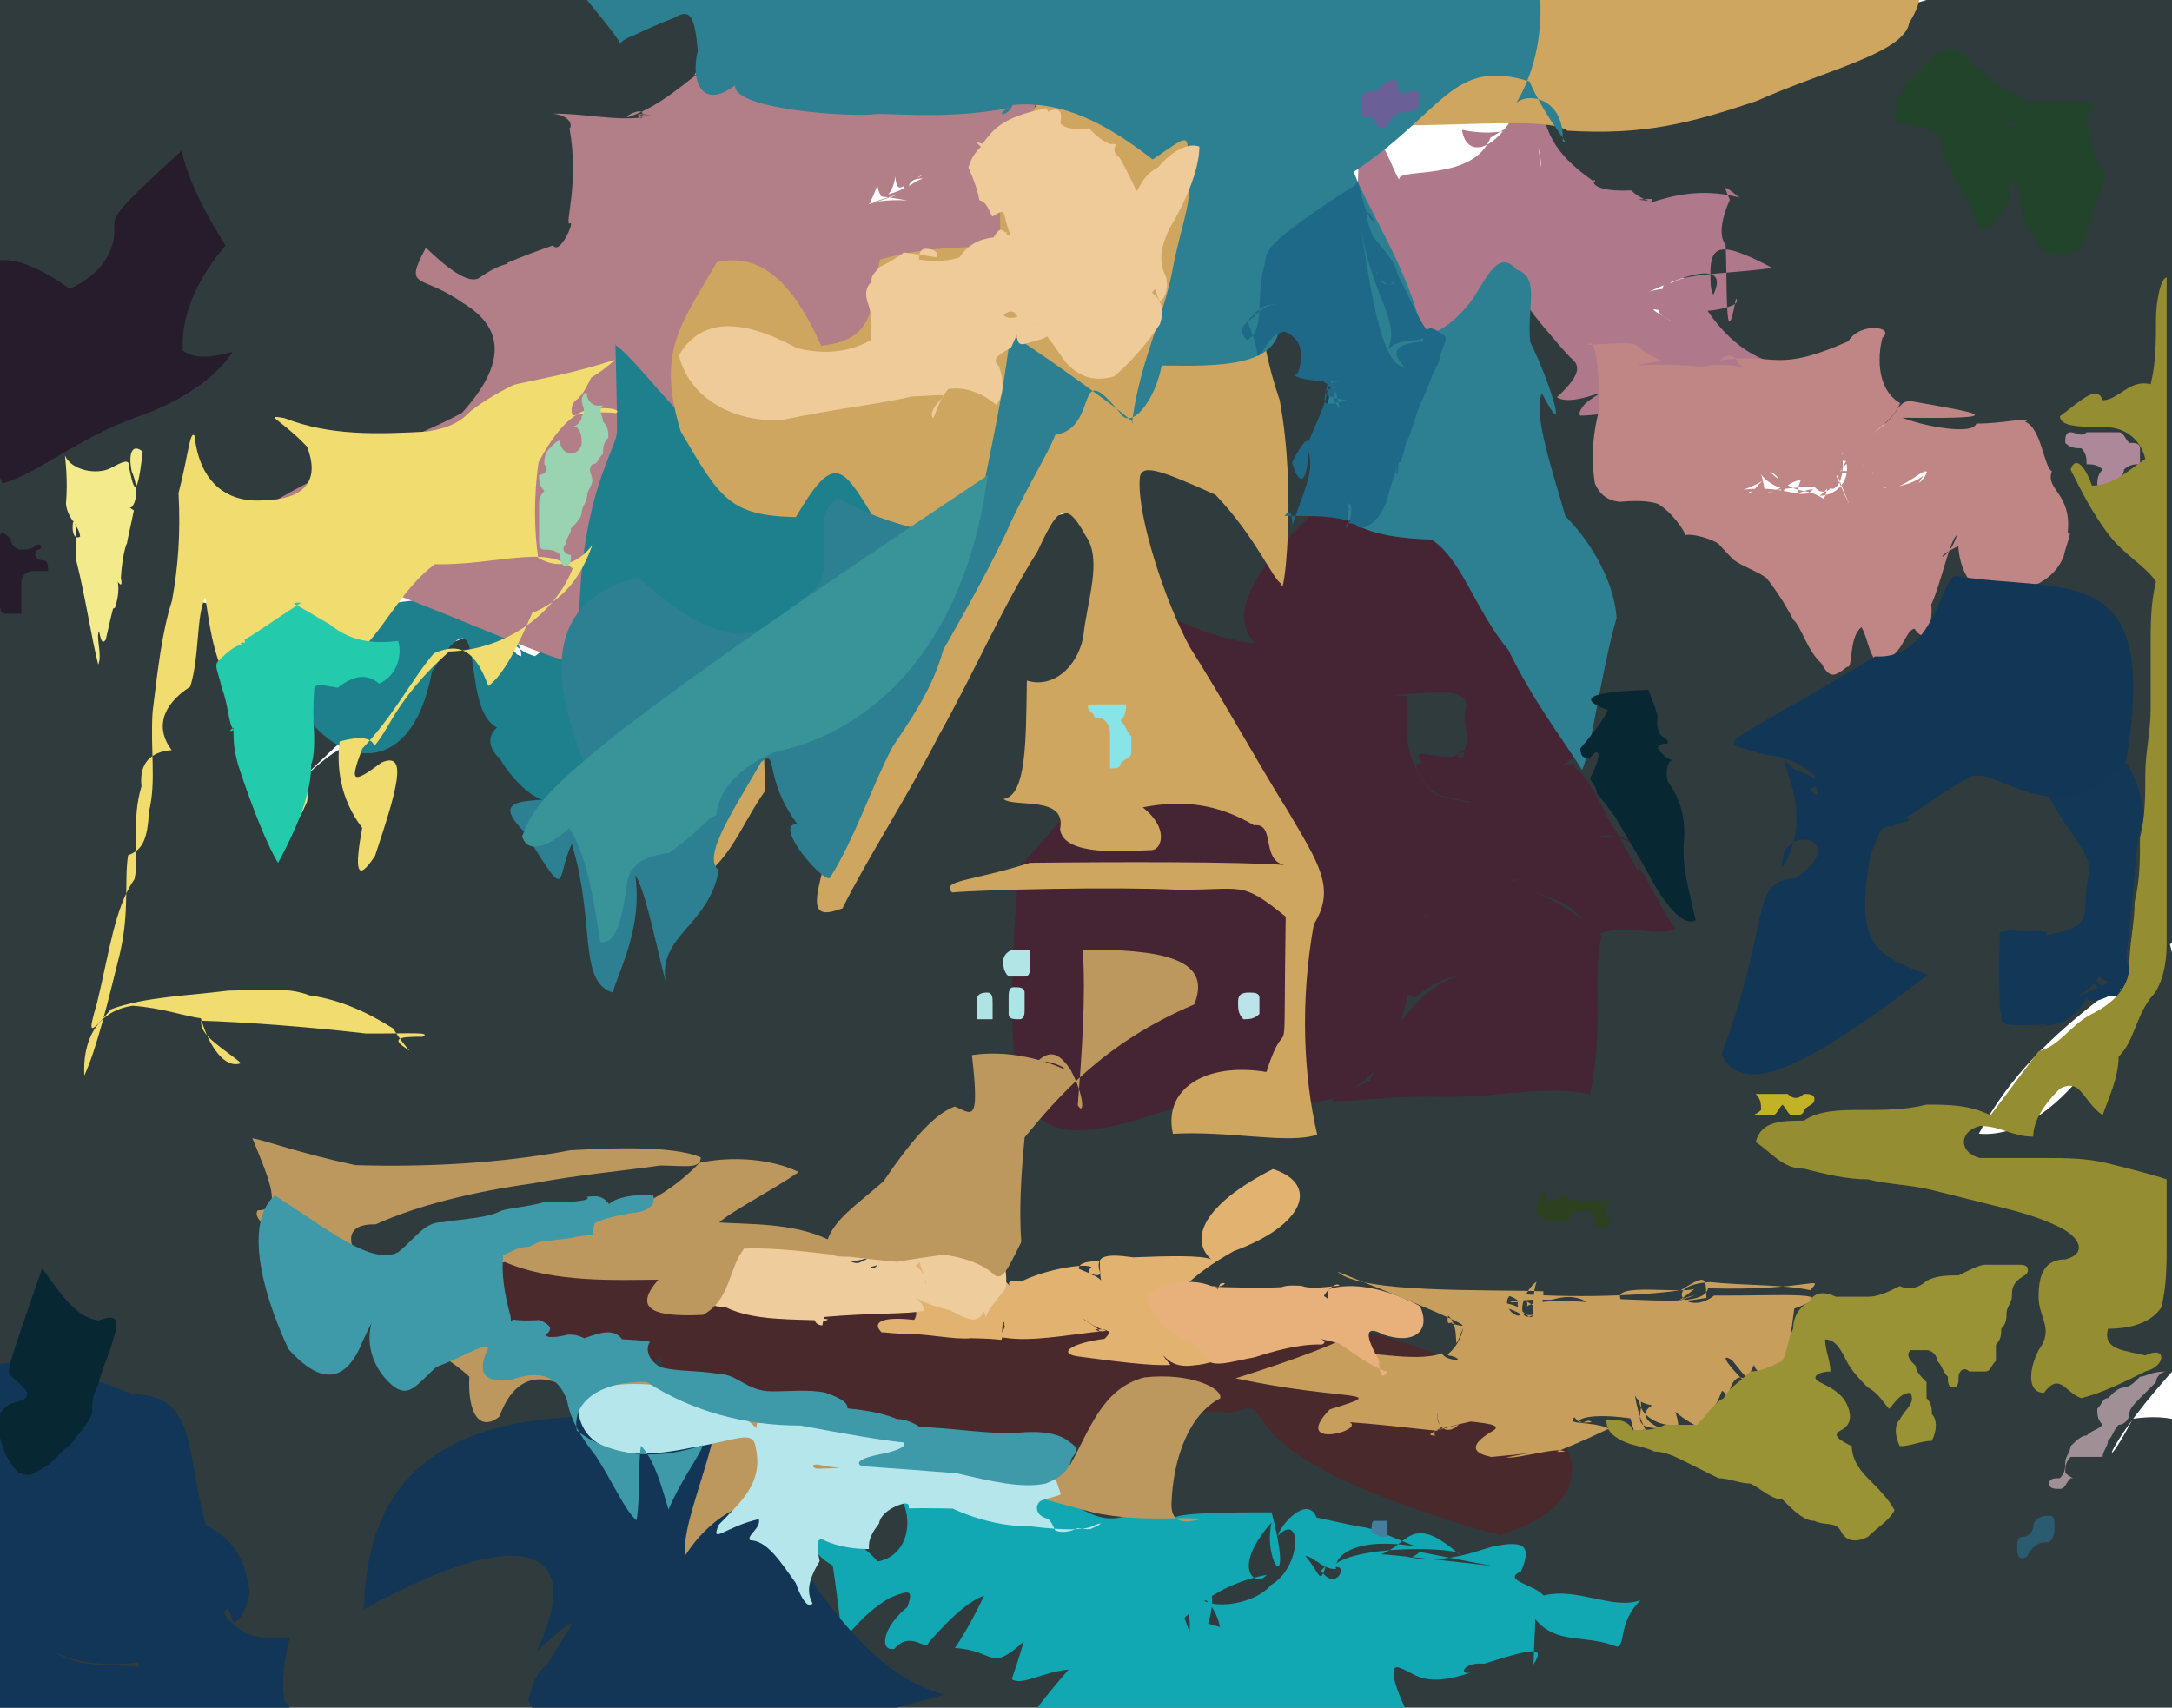 <?xml version="1.0" ?>
<svg xmlns="http://www.w3.org/2000/svg" version="1.1" width="407" height="320">
  <defs/>
  <g>
    <path d="M -2.198 -6.373 C 1.904 -5.615 4.779 -4.898 5.403 -4.375 C 4.569 -4.211 3.945 -4.262 5.3 -4.645 C 10.375 -5.161 19.939 -5.77 33.729 -6.344 C 51.162 -6.827 71.428 -7.097 93.618 -6.884 C 116.916 -6.252 140.416 -5.393 163.441 -4.501 C 185.218 -3.573 205.284 -2.537 223.193 -1.296 C 238.639 0.321 251.234 2.354 260.717 4.92 C 266.813 7.988 269.731 11.635 269.482 15.897 C 266.286 20.668 260.438 25.429 252.472 29.526 C 243.483 32.175 233.832 32.94 224.306 31.762 C 214.783 31.115 205.717 28.205 196.565 25.41 C 187.781 23.376 177.884 26.206 169.306 23.238 C 158.374 21.356 145.252 24.511 131.918 31.205 C 118.884 40.254 108.491 50.964 102.71 63.404 C 97.93 78.573 81.064 85.803 57.261 80.555 C 63.934 96.173 49.73 100.622 35.857 87.522 C 30.343 123.264 31.929 142.031 37.281 112.729 C 57.678 117.257 75.714 116.128 83.461 121.128 C 75.101 129.336 58.741 142.719 52.098 150.963 C 63.533 137.75 71.577 134.89 67.816 147.888 C 65.736 134.981 75.155 122.964 89.04 118.871 C 105.045 127.845 117.989 128.195 131.652 126.502 C 144.691 123.753 157.283 118.886 169.814 111.749 C 181.555 103.484 192.793 97.278 202.083 95.676 C 208.159 100.113 211.218 108.362 212.585 118.914 C 213.899 129.681 215.385 138.322 216.762 143.135 C 217.916 143.201 218.455 138.575 217.811 129.23 C 215.439 116.052 207.822 102.115 207.319 90.824 C 216.763 86.006 223.715 84.264 230.378 80.269 C 234.358 74.045 235.154 67.003 236.119 60.005 C 239.317 56.874 243.9 58.874 249.599 63.742 C 255.348 68.53 260.792 71.045 265.915 69.819 C 271.067 64.911 276.253 57.491 281.839 49.984 C 289.396 47.148 299.286 55.141 311.063 73.286 C 324.231 92.446 338.805 104.977 350.001 108.084 C 359.958 102.968 365.349 97.462 370.557 89.213 C 360.377 81.541 343.591 74.358 322.081 69.16 C 317.978 44.71 298.373 37.303 288.408 26.519 C 282.686 12.263 294.306 8.183 318.21 10.382 C 345.656 4.972 369.024 -1.955 390.261 -9.289 C 408.566 -12.106 417.184 -4.961 415.71 12.196 C 412.558 35.881 411.698 63.778 411.485 93.603 C 410.867 123.098 411.527 150.968 412.27 170.961 C 404.84 181.779 382.291 190.439 370.811 212.447 C 386.927 213.862 400.775 186.86 405.787 173.863 C 411.495 194.08 414.139 224.141 408.752 255.143 C 393.925 271.019 393.076 278.449 399.667 265.861 C 419.37 263.129 419.24 279.92 418.01 316.733 C 407.887 332.491 391.706 331.917 372.41 326.509 C 351.209 324.721 328.573 324.779 304.935 324.858 C 280.773 324.861 256.308 324.859 231.7 324.858 C 207.123 324.858 182.563 324.858 158.11 324.858 C 133.741 324.859 109.603 324.865 85.905 324.844 C 62.84 324.664 40.871 324.928 20.511 327.388 C 2.171 331.278 -10.613 326.58 -15.411 311.845 C -15.983 293.452 -13.856 272.293 -10.427 249.319 C -7.234 225.155 -5.477 200.446 -5.236 175.736 C -5.372 151.254 -5.399 127.245 -5.382 103.891 C -5.434 81.124 -5.498 58.892 -5.591 37.122 C -5.738 15.703 -5.889 -5.59 -2.198 -6.373" stroke-width="0.0" fill="rgb(48, 59, 61)" opacity="1" stroke="rgb(159, 249, 174)" stroke-opacity="0.73" stroke-linecap="round" stroke-linejoin="round"/>
    <path d="M 92.471 232.82 C 95.521 233.506 96.518 232.668 97.702 228.96 C 98.123 235.457 99.034 235.773 99.914 236.025 C 100.793 236.294 101.706 236.494 102.715 236.723 C 103.724 236.886 104.714 237.038 105.672 237.184 C 106.736 237.238 107.803 237.353 108.818 237.403 C 109.846 237.382 110.949 237.369 112.027 237.303 C 113.078 237.19 114.144 237.062 115.266 236.888 C 116.361 236.674 117.381 236.472 118.415 236.324 C 119.391 236.208 120.261 236.212 121.072 236.414 C 121.804 236.659 122.376 237.185 122.919 237.788 C 123.893 238.511 125.327 238.554 124.655 239.932 C 124.405 241.321 124.917 242.087 125.245 243.719 C 124.047 244.131 125.222 242.905 128.274 244.482 C 129.972 245.906 132.866 245.138 127.652 244.25 C 135.762 244.9 139.235 240.681 139.105 244.192 C 141.795 243.923 142.955 242.486 144.541 242.976 C 146.448 244.216 148.39 243.521 150.124 244.601 C 152.162 246.984 157.011 244.386 154.447 242.386 C 162.542 247.966 165.481 242.438 178.761 242.273 C 169.669 246.188 165.796 243.469 161.412 243.17 C 169.582 243.341 172.461 244.553 174.245 246.068 C 175.058 247.239 175.717 248.632 178.129 247.972 C 180.862 245.11 182.227 245.228 183.928 246.095 C 185.118 248.42 187.182 247.683 189.371 244.432 C 192.526 246.782 195.144 245.156 198.205 243.452 C 200.784 244.808 203.404 245.103 204.933 246.135 C 205.908 244.492 207.962 244.399 209.752 246.351 C 205.916 249.988 209.14 251.016 213.824 249.976 C 219.267 248.535 224.633 247.432 230.031 247.879 C 236.542 248.017 244.865 246.704 255.955 249.55 C 293.294 259.094 307.443 279.587 280.987 287.662 C 224.183 271.926 241.732 260.74 230.801 264.76 C 218.113 263.479 212.327 266.875 209.343 268.962 C 207.196 270.109 205.428 271.207 203.985 271.224 C 201.14 269.674 197.77 272.223 198.256 275.338 C 196.378 276.043 194.323 276.305 192.111 276.522 C 189.819 276.58 187.569 276.528 185.424 276.365 C 183.358 276.179 181.352 275.95 179.354 275.668 C 177.465 275.41 175.674 275.15 174.109 274.819 C 172.804 274.402 171.547 274.017 170.384 273.537 C 170.522 273.158 173.268 274.008 175.97 271.833 C 169.009 268.966 169.623 268.006 172.562 268.734 C 163.01 269.416 160.709 269.576 160.253 269.186 C 159.902 267.497 158.308 267.101 156.623 266.807 C 154.572 266.425 151.67 265.914 154.583 263.944 C 151.951 264.925 146.526 266.019 143.973 265.919 C 141.851 265.736 139.677 265.499 137.42 265.108 C 135.339 264.66 133.494 264.085 131.706 263.351 C 129.896 262.458 128.179 261.529 126.694 260.495 C 125.481 259.316 124.042 257.637 123.804 253.982 C 121.96 256.624 120.622 255.989 119.633 255.41 C 118.585 255.256 117.537 255.479 116.426 255.652 C 115.568 255.823 114.339 256.516 112.727 257.195 C 111.132 257.506 109.511 258.198 107.711 258.405 C 106.122 259.063 104.414 259.543 102.39 253.482 C 98.47 252.444 98.126 254.61 98.536 256.145 C 99.444 254.164 99.527 252.57 98.601 251.908 C 97.241 250.901 97.44 247.388 88.298 253.096 C 89.833 251.164 90.327 252.093 97.172 254.557 C 91.791 236.083 89.519 231.07 92.471 232.82" stroke-width="0.0" fill="rgb(74, 41, 44)" opacity="1" stroke="rgb(100, 74, 89)" stroke-opacity="0.727" stroke-linecap="round" stroke-linejoin="round"/>
    <path d="M 118.247 58.887 C 117.855 60.587 118.162 62.468 118.521 64.073 C 119.115 65.315 120.192 66.004 122.182 66.424 C 124.816 67.303 127.532 68.702 129.689 70.256 C 131.024 71.469 131.699 72.541 131.921 73.397 C 132.231 73.743 132.191 74.215 132.303 74.728 C 132.684 75.329 133.281 76.071 133.991 76.935 C 134.628 77.975 135.144 79.119 135.531 80.303 C 135.871 81.47 136.239 82.645 136.795 83.872 C 137.718 85.231 139.086 86.801 140.55 88.601 C 141.703 90.416 142.232 91.88 141.838 92.714 C 140.684 92.662 139.203 91.665 137.846 90.29 C 137.047 89.394 137.03 89.294 138.284 87.201 C 141.287 88.464 143.188 88.341 144.768 95.447 C 150.792 96.35 146.391 101.827 144.864 98.121 C 150.021 95.226 148.012 90.058 145.199 90.597 C 151.827 92.464 152.107 89.621 152.414 87.459 C 153.367 85.754 154.577 85.184 155.631 85.221 C 156.888 84.994 158.057 86.238 159.586 87.768 C 160.553 89.467 161.409 90.95 161.889 91.747 C 162.661 92.256 163.079 92.861 163.309 93.729 C 163.434 94.71 163.468 95.776 163.527 96.578 C 163.3 98.054 162.973 99.376 162.49 100.601 C 162.037 101.715 161.474 102.717 160.808 103.619 C 160.098 104.425 159.338 105.216 158.657 106.068 C 157.981 106.869 157.338 107.772 154.658 107.043 C 155.1 110.448 155.359 112.017 155.181 113.502 C 155.231 115.035 154.783 116.549 154.229 117.923 C 153.561 119.147 152.84 120.202 151.942 121.149 C 150.957 122.032 149.942 122.909 148.906 123.821 C 147.885 124.81 146.904 125.866 145.964 126.957 C 145.021 128.023 144.036 129.059 142.985 130.033 C 141.862 130.858 140.66 131.539 139.322 132.058 C 137.873 132.43 136.34 132.714 134.744 132.955 C 133.109 133.116 131.426 133.364 129.825 133.611 C 128.353 133.9 126.856 134.255 125.609 134.694 C 124.481 135.329 123.491 135.983 122.6 136.669 C 121.675 137.373 120.795 138.181 119.9 139.013 C 118.842 139.958 117.658 140.94 116.311 142.023 C 114.729 143.243 112.928 144.476 111.02 145.839 C 109.032 147.123 107.027 148.362 105.11 149.413 C 103.451 150.445 102.126 151.165 101.254 151.473 C 101.047 151.337 101.272 151.02 101.75 150.717 C 102.307 150.362 102.832 149.812 108.91 143.774 C 107.784 145.151 105.006 145.701 104.474 150.045 C 99.118 151.748 91.95 140.343 93.689 141.312 C 96.085 144.381 89.189 139.83 93.119 136.331 C 85.663 132.435 92.027 108.514 80.941 125.831 C 76.29 151.25 55.249 142.125 51.557 119.861 C 74.637 110.487 88.904 109.561 94.711 119.444 C 98.418 125.896 98.707 122.889 95.207 116.793 C 94.063 116.137 94.561 121.298 100.214 122.957 C 104.648 120.414 106.579 110.031 106.945 105.415 C 109.46 105.83 108.603 106.604 106.506 109.713 C 104.526 114.335 104.078 120.204 102.686 121.934 C 103.661 115.283 105.235 104.411 107.175 94.31 C 108.919 88.883 109.452 86.204 108.921 85.322 C 108.324 84.406 108.462 83.139 109.269 81.302 C 110.56 78.967 111.988 76.708 113.185 74.722 C 113.8 72.725 113.646 70.998 112.702 69.334 C 111.523 67.799 110.132 67.02 118.247 58.887" stroke-width="0.0" fill="rgb(29, 128, 140)" opacity="1.0" stroke="rgb(92, 30, 34)" stroke-opacity="0.034" stroke-linecap="round" stroke-linejoin="round"/>
    <path d="M 120.547 21.977 C 118.29 21.537 121.443 20.901 126.551 22.914 C 123.719 21.794 117.524 20.51 120.199 22.21 C 121.564 19.169 115.904 22.329 117.934 21.891 C 123.911 19.759 128.197 15.633 133.2 11.883 C 134.414 11.896 132.787 15.356 133.062 16.845 C 134.4 17.661 135.42 18.35 131.129 14.99 C 129.781 13.236 130.463 12.51 136.98 13.422 C 138.47 15.055 133.151 13.965 131.444 12.948 C 128 14.744 131.936 14.299 138.812 15.054 C 140.423 18.151 142.258 18.316 144.505 18.497 C 146.809 18.714 148.899 18.985 150.728 19.276 C 152.211 19.564 153.359 19.806 154.113 20.019 C 154.564 20.199 154.865 20.322 155.147 20.323 C 155.56 20.263 156.183 20.091 157.054 19.883 C 158.122 19.614 159.393 19.447 160.737 19.336 C 162.09 19.347 163.384 19.529 164.559 19.844 C 165.569 20.232 166.332 20.643 169.846 19.648 C 174.305 20.036 177.185 21.131 162.434 16.653 C 163.077 17.518 167.527 19.692 172.787 20.921 C 174.622 20.673 176.788 20.663 184.795 17.837 C 188.494 14.88 190.548 16.616 194.132 19.152 C 191.336 31.573 188.989 29.21 186.235 30.174 C 188.46 33.837 184.51 28.232 189.6 26.521 C 187.035 32.033 179.241 31.876 173.875 33.597 C 169.647 32.758 170.005 35.981 170.445 36.578 C 167.442 32.898 171.198 34.242 172.914 32.732 C 168.697 34.792 167.958 37.414 167.635 31.492 C 168.543 34.439 164.888 40.741 164.298 33.698 C 165.776 31.874 162.888 38.656 162.756 38.292 C 175.057 34.366 163.11 37.856 159.948 39.214 C 153.934 41.043 148.572 42.639 145.225 42.864 C 151.151 41.661 156.746 37.403 153.025 40.662 C 155.307 39.92 163.68 36.937 170.06 37.592 C 161.05 35.8 165.403 38.276 171.756 33.933 C 178.738 31 186.273 30.84 188.692 31.562 C 187.243 35.75 189.689 41.109 186.265 45.357 C 184.632 48.473 182.402 50.396 179.658 51.475 C 176.756 52.088 173.979 52.687 171.607 53.627 C 169.776 55.184 168.134 57.251 166.581 61.01 C 170.709 67.496 168.04 67.808 166.026 71.21 C 156.63 66.508 153.687 65.689 150.517 64.394 C 146.99 63.921 144.175 61.803 141.768 59.407 C 140.137 57.056 139.055 55.057 138.431 53.963 C 138.19 54.179 138.088 55.77 138.002 58.52 C 137.482 62.614 136.108 67.088 134.439 69.968 C 132.219 73.556 129.14 76.033 126.302 76.263 C 121.942 71.635 117.807 66.332 115.425 64.73 C 115.148 62.692 115.62 71.75 115.609 80.759 C 115.741 84.313 107.384 93.761 108.62 124.366 C 100.374 123.478 71.421 107.982 41.581 101.107 C 55.362 88.867 75.079 83.735 86.578 77.353 C 95.158 67.91 94.256 61.228 86.7 56.757 C 78.909 51.159 75.485 54.497 79.807 46.413 C 83.375 49.851 87.863 53.549 89.925 51.987 C 96.494 47.337 98.407 50.481 94.872 49.319 C 98.458 47.813 101.133 46.855 103.655 45.984 C 104.909 47.993 107.921 40.958 106.728 41.909 C 105.774 41.976 108.602 34.417 106.69 23.872 C 106.809 24.675 108.047 21.824 103.578 21.303 C 109.196 21.192 115.237 22.704 120.547 21.977" stroke-width="0.0" fill="rgb(178, 126, 135)" opacity="1" stroke="rgb(55, 145, 74)" stroke-opacity="0.206" stroke-linecap="round" stroke-linejoin="round"/>
    <path d="M 252.459 90.439 C 268.765 100.111 284.447 109.89 291.191 119.665 C 297.373 129.966 299.07 136.003 296.124 138.326 C 298.1 143.331 296.234 141.675 294.164 142.438 C 291.98 144.298 289.827 143.274 294.264 143.288 C 289.275 143.975 289.501 143.861 295.524 143.034 C 296.553 141.322 298.046 140.715 295.712 138.87 C 297.232 139.213 297.872 138.147 291.059 137.014 C 293.913 138.086 296.973 137.266 295.062 143.853 C 296.99 145.033 298.813 148.317 301.362 153.397 C 301.552 153.681 303.687 157.222 307.087 163.425 C 307.229 158.04 305.176 157.167 300.837 156.516 C 297.576 156.656 298.24 158.854 298.328 155.729 C 296.659 156.511 298.773 154.876 298.313 156.613 C 302.777 157.072 309.506 156.026 306.77 162.163 C 309.56 165.569 311.316 170.921 314.054 174.009 C 310.639 175.76 305.475 173.011 299.878 174.927 C 299.8 175.264 295.772 171.695 294.372 170.141 C 291.821 168.577 287.426 166.777 284.169 166.451 C 285.342 166.335 283.974 165.31 285.21 164.424 C 283.649 165.548 282.883 164.482 284.327 163.127 C 284.471 163.294 286.861 162.548 284.471 163.729 C 284.431 163.056 283.382 164.116 283.46 165.175 C 285.676 164.097 285.101 165.603 284.163 165.014 C 285.966 165.094 284.003 166.808 285.247 166.359 C 290.208 167.917 294.434 170.266 300.103 175.329 C 298.277 183.539 300.656 191.887 297.979 205.063 C 288.94 203.089 280.255 206.054 267.829 205.483 C 250.822 205.621 242.863 208.73 256.747 202.465 C 261.862 189.121 269.893 182.139 275.881 182.835 C 271.529 182.372 268.166 184.585 265.166 186.877 C 262.958 185.784 262.321 186.725 261.91 185.041 C 262.559 182.943 263.707 179.583 265.128 175.806 C 265.746 172.814 267.858 170.145 267.413 173.074 C 268.054 167.731 264.133 176.161 263.491 187.847 C 259.768 201.028 254.02 211.319 226.33 205.324 C 192.072 218.031 186.498 216.15 190.916 162.609 C 212.053 139.193 217.293 128.962 213.414 112.91 C 232.366 122.507 237.003 120.198 242.72 121.198 C 249.321 129.1 257.027 129.984 263.808 130.496 C 263.236 137.242 263.172 142.264 267.926 148.03 C 268.084 149.281 275.973 150.525 276.226 150.577 C 274.774 150.672 275.979 149.281 275.396 150.282 C 275.774 150.215 268.703 149.43 267.787 147.696 C 266.264 145.788 263.944 142.716 266.494 143.032 C 264.325 139.955 267.246 141.946 274.011 141.899 C 274.425 141.925 274.57 140.514 273.487 140.894 C 273.016 143.364 269.667 143.064 272.136 141.762 C 277.301 140.423 273.375 135.931 274.799 132.461 C 274.617 128.002 267.17 130.461 255.626 130.341 C 237.503 123.342 217.26 120.524 252.459 90.439" stroke-width="0.0" fill="rgb(69, 37, 52)" opacity="0.999" stroke="rgb(164, 200, 70)" stroke-opacity="0.999" stroke-linecap="round" stroke-linejoin="round"/>
    <path d="M 288.887 19.032 C 289.504 27.044 294.067 30.706 298.851 34.163 C 299.1 32.441 296.011 36.126 305.662 35.679 C 308.591 38.492 312.405 37.944 309.126 38.047 C 309.349 38.001 309.806 38.353 309.517 37.282 C 304.084 37.35 309.82 37.579 309.676 37.849 C 312.72 36.925 318.468 35.055 325.899 37.011 C 322.202 33.931 323.353 35.369 324.143 37.445 C 322.023 42.184 322.448 44.864 323.337 45.782 C 323.725 51.531 323.103 68.026 325.283 55.954 C 327.129 57.852 315.823 58.993 319.522 57.739 C 323.811 51.677 323.227 47.241 304.82 56.749 C 308.857 53.912 314.724 52.831 317.085 56.012 C 314.817 57.75 309.538 59.258 311.978 52.734 C 318.592 53.828 317.602 60.385 313.107 58.369 C 310.458 58.427 307.037 56.532 313.722 60.524 C 311.183 58.84 310.488 59.156 311.075 57.093 C 310.93 50.6 319.317 51.918 332.12 50.213 C 321.449 44.578 320.144 45.936 320.565 53.327 C 320.597 56.032 323.639 57.597 319.749 57.935 C 325.314 66.248 331.629 68.553 337.242 68.828 C 333.158 74.394 332.799 76.894 330.632 78.135 C 326.421 78.135 321.286 77.438 315.665 76.83 C 310.326 76.778 305.895 77.016 302.332 77.354 C 299.39 77.649 297.305 77.904 296.105 77.889 C 295.749 77.463 296.137 76.705 296.964 75.724 C 298.185 74.565 300.179 73.563 300.99 72.917 C 301.997 72.58 303.027 72.79 303.834 72.934 C 304.27 73.115 303.99 73.101 303.052 72.862 C 300.58 72.973 294.454 76.195 291.745 74.437 C 297.142 69.479 295.597 68.134 294.203 66.92 C 292.993 65.673 291.763 64.242 290.514 62.73 C 289.162 61.171 287.872 59.624 286.82 58.149 C 285.803 56.88 284.855 55.987 284.298 55.625 C 283.933 55.868 283.546 56.566 282.928 57.539 C 281.835 58.531 280.327 59.245 278.756 59.501 C 277.56 59.251 277.016 58.547 277.132 57.624 C 277.86 56.682 279.042 55.851 280.366 55.229 C 281.706 54.786 282.704 54.294 283.359 53.786 C 283.413 53.278 283.081 53.361 282.923 54.392 C 283.33 56.122 284.107 57.944 284.852 59.198 C 285.226 59.272 285.07 58.627 284.012 58.161 C 282.035 58.775 279.222 60.472 275.785 62.544 C 272.341 64.025 268.993 64.1 265.749 62.689 C 263.504 60.17 262.371 57.605 262.243 55.72 C 262.817 54.751 263.23 53.954 262.528 54.927 C 264.367 54.911 263.09 55.597 261.995 55.722 C 261.501 56.241 259.88 55.284 257.722 54.138 C 256.823 52.968 256.561 49.958 255.343 44.158 C 252.149 37.758 249.651 34.476 253.182 36.726 C 255.369 38.505 253.66 30.494 255.567 22.649 C 259.408 25.859 261.555 33.451 262.212 33.596 C 261.749 31.373 276.153 34.103 279.291 25.803 C 291.234 18.13 286.288 26.966 273.963 24.33 C 274.768 29.781 280.385 28.534 284.573 19.91 C 264.289 20.398 269.008 22.416 262.051 19.171 C 272.677 20.265 283.9 22.701 274.393 21.417 C 286.166 18.737 288.367 22.433 288.797 33.334 C 286.674 34.078 286.717 34.843 288.521 32.337 C 289.18 30.092 288.645 24.757 281.282 14.86 C 282.172 17.908 280.608 13.996 288.887 19.032" stroke-width="0.0" fill="rgb(175, 121, 139)" opacity="0.999" stroke="rgb(172, 211, 123)" stroke-opacity="0.672" stroke-linecap="round" stroke-linejoin="round"/>
    <path d="M 297.347 243.989 C 294.533 242.262 291.672 243.399 290.637 243.574 C 285.684 243.347 280.191 244.189 284.5 244.015 C 284.481 243.324 282.618 242.766 280.812 242.125 C 291.52 243.311 306.285 243.012 314.95 241.779 C 319.931 238.637 319.569 239.383 319.771 243.216 C 310.416 244.69 316.958 243.159 317.481 242.659 C 313.568 243.879 313.765 244.603 317.517 241.521 C 314.901 242.491 302.105 240.312 303.688 243.451 C 313.23 243.834 319.442 244.261 320.056 241.42 C 339.261 241.939 341.908 238.767 339.207 241.772 C 334.432 240.679 326.422 240.909 320.468 240.248 C 310.834 240.858 316.233 246.756 321.195 242.783 C 334.692 242.853 345.54 241.836 336.219 245.224 C 335.069 253.727 335.074 255.808 330.787 256.945 C 329.652 258.187 327.163 255.071 329.818 253.637 C 326.804 258.903 328.169 259.242 324.564 254.888 C 322.605 253.641 322.66 254.722 327.639 259.684 C 326.256 256.345 323.992 258.95 323.962 261.891 C 321.358 259.26 324.482 260.651 318.256 267.402 C 309.348 262.83 313.524 259.771 314.48 266.968 C 312.126 267.48 307.02 266.069 307.108 261.749 C 308.709 264.187 304.654 267.779 311.208 267.624 C 308.607 266.679 307.113 264.789 309.595 263.343 C 305.869 262.695 306.426 260.807 306.369 261.536 C 307.328 267.575 309.528 269.274 308.035 267.862 C 306.647 268.408 306.956 271.263 305.527 265.794 C 295.638 264.365 293.848 267.064 298.232 266.488 C 297.336 265.586 296.518 267.662 295.044 265.586 C 293.236 267.162 298.243 266.163 301.48 267.716 C 291.354 272.56 290.323 272.099 293.203 272.024 C 292.124 270.997 284.483 273.421 282.231 273.109 C 290.771 271.335 292.597 271.839 279.361 273.027 C 279.687 272.898 272.869 272.316 279.374 268.346 C 281.648 267.157 279.519 266.801 275.577 266.38 C 269.005 267.839 267.166 268.763 273.35 266.935 C 271.625 268.761 269.203 268.115 269.387 264.784 C 269.382 264.227 269.01 267.427 270.426 267.155 C 269.851 268.003 266.376 269.004 269 269.01 C 268.903 268.705 268.436 269.126 269.046 267.932 C 271.581 268.554 262.086 267.164 252.939 266.508 C 255.758 268.148 241.832 271.689 249.187 264.107 C 261.244 260.411 252.072 262.692 231.532 258.286 C 255.344 250.822 257.774 247.546 250.709 250.146 C 258.952 254.254 259.76 255.274 257.752 254.424 C 253.491 252.492 265.302 255.582 270.212 253.575 C 270.605 255.015 275.243 255.22 272.055 254.097 C 269.854 253.901 273.189 253.656 274.205 248.771 C 271.612 255.311 274.125 248.972 271.36 246.529 C 270.822 249.123 272.51 247.195 272.015 248.018 C 277.147 249.447 273.568 247.422 250.626 238.303 C 254.969 242.387 278.285 241.597 289.204 241.976 C 289.324 249.013 283.072 246.326 284.633 243.446 C 282.482 240.942 281.02 245.387 284.395 246.56 C 286.186 246.297 282.631 245.261 279.524 244.062 C 281.144 243.772 284.368 244.632 284.634 245.129 C 288.948 249.427 286.362 244.73 287.929 240.162 C 284.897 242.405 284.136 247.94 287.151 246.502 C 288.498 244.497 286.105 244.216 286.115 243.774 C 286.798 246.648 282.81 242.94 297.347 243.989" stroke-width="0.0" fill="rgb(200, 158, 92)" opacity="1" stroke="rgb(63, 153, 9)" stroke-opacity="0.129" stroke-linecap="round" stroke-linejoin="round"/>
    <path d="M 246.706 284.363 C 247.826 284.582 251.392 285.436 254.921 286.108 C 257.473 286.217 263.131 289.161 265.567 289.838 C 251.229 287.459 249.819 293.365 250.379 293.998 C 247.26 294.377 243.04 288.877 245.508 290.363 C 247.876 294.443 246.322 291.654 244.575 291.582 C 247.338 294.613 247.234 297.183 248.368 293.688 C 247.96 293.618 249.255 292.513 247.552 294.36 C 250.551 298.739 253.223 292.107 249.261 293.993 C 252.6 289.219 273.882 289.96 273.449 291.284 C 264.259 283.235 263.921 289.617 258.642 291.303 C 257.592 290.991 270.954 292.445 279.827 293.46 C 268.869 291.496 264.743 290.346 265.842 291.045 C 264.39 292.038 264.665 291.763 263.451 291.691 C 271.698 293.438 278.07 289.891 280.692 289.624 C 285.496 288.762 287.12 289.673 285.004 294.456 C 281.297 296.156 287.63 296.951 289.247 298.996 C 295.609 297.368 302.134 301.756 307.412 299.864 C 303.167 304.027 304.683 308.296 303.008 308.585 C 296.961 306.156 291.772 308.349 287.662 303.395 C 287.722 305.264 287.476 306.857 287.365 311.923 C 289.376 308.644 288.032 308.63 278.124 311.764 C 273.855 311.385 273.196 314.336 276.062 313.267 C 266.97 316.457 265.459 313.705 262.363 312.565 C 260.348 311.668 260.321 314.901 265.878 325.219 C 267.513 322.523 260.365 323.4 255.802 324.3 C 250.984 324.834 248.107 325.041 246.27 324.981 C 243.058 324.863 239.107 324.844 235.204 324.862 C 231.262 324.865 226.924 324.859 222.618 324.856 C 218.354 324.843 213.835 324.845 209.213 324.898 C 204.93 325.015 200.687 325.062 196.95 324.661 C 193.989 324.981 199.289 322.517 193.038 321.932 C 195.546 318.167 199.078 314.294 200.222 312.87 C 195.435 313.29 191.476 315.959 189.628 314.684 C 189.858 313.621 191.08 310.487 191.797 307.65 C 185.293 313.502 186.673 309.308 178.923 308.82 C 181.131 305.693 183.371 301.234 184.416 299.001 C 182.292 299.775 179.183 301.873 173.999 307.811 C 173.513 309.541 170.627 305.404 167.585 308.994 C 164.726 309.525 165.306 304.961 170.027 301.148 C 171.085 298.103 170.781 297.695 166.582 299.51 C 155.839 306.032 159.077 313.756 156.048 293.372 C 147.46 288.525 156.01 283.127 164.468 292.599 C 169.899 291.69 171.798 284.943 168.116 279.351 C 175.263 279.798 176.31 276.576 188.481 272.372 C 193.47 279.024 192.971 283.656 195.161 280.753 C 201.017 278.646 205.011 288.989 214.571 282.187 C 214.437 281.486 210.771 284.706 199.925 280.904 C 204.647 278.717 209.651 279.588 222.254 285.19 C 217.754 284.441 219.334 283.282 238.282 283.408 C 242.6 299.937 236.583 292.963 238.263 285.306 C 230.475 294.114 235.402 297.607 237.345 295.122 C 226.415 297.118 220.599 304.437 219.873 305.73 C 218.535 292.961 220.257 298.536 222.885 305.777 C 223.019 304.366 223.221 302.946 220.97 296.191 C 228.351 294.815 227.581 300.2 226.389 304.248 C 232.91 306.204 238.22 307.459 230.054 306.614 C 227.668 307.561 230.184 302.757 224.565 298.656 C 225.234 301.845 234.667 301.17 238.208 296.976 C 243.885 293.76 244.065 282.972 239.423 287.838 C 240.008 285.557 245.018 280.108 246.706 284.363" stroke-width="0.0" fill="rgb(17, 167, 179)" opacity="1" stroke="rgb(222, 77, 142)" stroke-opacity="0.623" stroke-linecap="round" stroke-linejoin="round"/>
    <path d="M 131.713 -5.657 C 140.628 -5.143 149.764 -4.659 159.156 -4.318 C 168.64 -3.957 178.259 -3.63 187.853 -3.413 C 197.329 -3.17 206.86 -2.95 216.426 -2.761 C 225.898 -2.607 235.483 -2.582 245.213 -2.6 C 255.237 -2.748 265.516 -3.024 276.214 -3.504 C 287.393 -4.041 298.913 -4.578 310.566 -4.918 C 322.029 -5.194 332.958 -5.52 343.095 -5.501 C 355.826 -6.951 363.633 -4.986 357.76 4.256 C 356.889 9.945 341.873 13.185 329.116 18.945 C 316.706 23.082 308.112 25.386 293.676 24.487 C 289.07 21.058 260.759 25.415 247.208 22.296 C 254.189 24.485 249.653 25.759 246.705 26.395 C 242.558 26.786 239.928 27.459 239.307 29.528 C 237.284 33.218 235.604 37.732 236.304 41.993 C 235.268 48.938 235.063 61.314 239.803 75.011 C 243.15 93.028 240.375 113.491 240.131 109.377 C 238.679 108.894 235.227 100.467 227.741 92.703 C 216.748 87.756 213.547 86.726 213.553 90.002 C 213.186 96.681 218.049 112.19 223.004 121.357 C 229.172 131.044 235.02 141.854 241.473 152.202 C 246.93 161.575 250.46 166.467 246.195 173.19 C 243.585 187.604 244.263 201.671 246.826 212.626 C 241.421 214.477 230.277 211.838 219.786 212.464 C 217.911 204.136 225.75 198.986 237.308 200.877 C 241.644 187.345 240.401 205.246 240.92 171.782 C 232.264 164.736 233.024 166.9 220.334 166.711 C 209.006 166.166 184.736 166.685 178.402 167.237 C 176.267 164.904 181.996 165.204 193.001 161.684 C 209.201 161.496 232.42 161.458 240.67 162.094 C 236.207 161.121 239.085 154.16 234.992 154.649 C 227.94 150.492 221.384 149.887 214.128 151.29 C 219.125 155.191 217.667 159.201 215.851 159.294 C 211.111 159.469 199.18 160.596 198.646 155.342 C 199.926 148.992 190.002 151.405 188.031 149.722 C 192.358 149.091 192.244 138.874 192.418 127.528 C 197.137 129.022 201.726 125.282 202.97 119.477 C 203.667 112.518 206.677 104.895 203.403 100.354 C 199.507 93.051 197.932 95.822 194.403 103.349 C 187.977 113.43 182.515 126.116 175.918 137.836 C 169.941 149.47 162.576 160.757 157.871 170.21 C 151.804 172.528 152.245 169.554 155.075 159.935 C 156.217 153.889 156.285 149.108 155.443 145.466 C 153.359 142.862 150.579 141.083 144.941 139.971 C 142.973 138.89 143.012 139.422 143.431 148.126 C 138.578 154.831 135.918 164.182 127.947 165.593 C 124.466 167.626 122.59 167.249 123.29 159.527 C 125.535 157.62 119.497 159.72 112.331 158.916 C 110.289 157.663 110.68 155.801 113.714 153.184 C 119.477 149.377 128.235 143.151 140.38 135.231 C 149.852 122.2 158.072 109.342 163.525 96.666 C 157.749 87.162 156.211 84.864 149.12 96.908 C 136.734 96.614 134.997 93.542 127.543 80.811 C 122.992 65.768 127.557 60.867 134.339 49.129 C 144.604 46.735 150.241 56.86 153.89 64.77 C 164.611 63.726 163.196 56.507 164.882 48.653 C 176.709 45.156 184.969 47.475 187.465 44.552 C 187.099 29.515 188.307 29.149 195.111 18.298 C 180.095 19.768 168.967 20.295 157.076 20.196 C 148.362 17.521 140.637 13.993 132.572 14.28 C 132.111 13.865 134.133 11.49 131.713 -5.657" stroke-width="0.0" fill="rgb(206, 166, 96)" opacity="1" stroke="rgb(182, 244, 16)" stroke-opacity="0.088" stroke-linecap="round" stroke-linejoin="round"/>
    <path d="M 346.368 63.943 C 348.482 60.3 355.252 61.186 352.733 63.305 C 351.691 67.349 351.903 73.137 356.059 75.55 C 353.577 81.336 345.365 82.557 349.122 87.273 C 348.641 85.657 349.708 86.16 347.82 87 C 346.54 84.171 343.635 91.022 340.985 92.915 C 345.498 92.69 347.415 88.198 345.171 84.757 C 346.07 91.966 342.535 92.164 343.164 91.134 C 343.174 91.715 341.425 93 340.049 91.258 C 331.084 91.274 329.125 93.488 333.63 91.44 C 328.282 89.469 330.092 85.67 330.825 93.319 C 326.988 90.283 326.866 94.335 329.486 90.851 C 332.075 88.267 331.524 90.053 326.737 91.749 C 335.107 90.796 337.576 94.039 339.742 91.696 C 337.565 91.653 335.882 93.987 337.461 89.892 C 334.524 90.674 334.252 91.373 333.349 94.75 C 334.494 90.392 333.061 88.901 331.607 88.417 C 337.375 93.463 337.545 90.864 341.653 93.425 C 342.942 92.742 341.836 85.178 347.431 84.185 C 351.321 88.993 354.626 88.919 343.822 88.577 C 346.739 95.023 347.831 97.599 343.796 87.893 C 340.386 89.4 353.423 86.155 352.938 91.412 C 361.078 91.15 361.644 86.347 359.101 91.386 C 357.396 91.084 360.138 91.183 361.054 88.445 C 360.305 87.179 352.843 96.383 350.715 87.635 C 342.215 84.933 343.326 86.994 344.858 88.592 C 347.686 81.618 352.66 81.544 355.662 76.445 C 356.552 75.614 356.669 75.068 358.377 75.222 C 369.477 77.192 378.665 78.575 356.493 78.275 C 360.472 79.903 369.771 81.604 370.319 79.368 C 374.892 79.46 381.598 77.919 379.472 79.041 C 382.527 80.184 383.005 87.6 384.498 88.312 C 383.172 91.787 388.309 92.434 387.446 99.946 C 388.508 99.205 387.178 102.02 386.666 104.373 C 385.769 106.478 384.281 108.093 382.059 109.307 C 379.063 110.15 376.039 110.22 373.459 112.401 C 369.45 110.81 367.182 106.739 366.957 102.33 C 361.231 105.077 365.142 105.442 366.728 100.212 C 365.225 101.428 363.772 109.287 361.874 113.311 C 362.232 115.57 361.275 121.663 358.74 117.797 C 356.677 118.287 356.757 123.469 351.553 124.007 C 350.121 122.123 349.862 119.244 348.809 117.539 C 346.338 119.43 347.292 125.443 346.125 124.943 C 343.983 126.628 342.921 127.398 341.338 124.348 C 338.56 121.81 337.625 117.568 336.049 116.141 C 335.378 114.856 333.811 111.91 331.135 108.455 C 329.906 107.28 326.492 106.161 324.882 104.931 C 323.812 103.913 323.02 102.948 321.985 101.864 C 320.38 100.809 316.916 99.95 315.815 100.282 C 315.617 99.417 313.461 96.166 310.759 94.463 C 308.966 93.779 306.23 93.802 303.465 94.038 C 301.316 93.798 299.776 92.75 298.849 90.556 C 298.317 87.144 298.137 82.508 299.66 76.782 C 299.762 69.351 298.96 62.9 297.479 64.633 C 310.482 63.893 303.733 64.37 311.533 67.664 C 300.645 69.148 310.934 67.759 319.028 68.766 C 321.724 68.055 325.597 68.32 328.522 69.345 C 330.762 70.124 332.217 70.43 331.781 70.433 C 330.207 70.372 328.433 69.645 325.804 68.279 C 324.44 64.728 321.571 68.237 322.406 67.503 C 332.773 65.996 332.5 70.09 346.368 63.943" stroke-width="0.0" fill="rgb(192, 134, 134)" opacity="1" stroke="rgb(162, 246, 118)" stroke-opacity="0.387" stroke-linecap="round" stroke-linejoin="round"/>
    <path d="M 108.589 -1.68 C 116.174 -2.703 123.534 -3.642 131.098 -4.245 C 138.774 -4.417 145.996 -4.304 152.83 -4.089 C 159.875 -3.954 167.296 -3.916 174.53 -3.899 C 181.27 -3.928 188.2 -4.033 195.482 -4.125 C 202.678 -4.274 209.511 -4.38 216.37 -4.478 C 224.172 -4.532 232.847 -4.584 240.815 -4.697 C 247.098 -4.898 255.651 -5.095 265.191 -5.169 C 272.723 -5.138 279.89 -4.933 286.724 -7.391 C 288.926 -5.062 290.548 8.602 284.138 19.268 C 286.475 17.197 293.22 18.488 292.84 26.554 C 294.787 27.57 290.179 23.327 286.599 15.261 C 271.979 10.716 270.558 21.053 253.655 32.207 C 256.259 38.991 262.868 48.876 265.925 59.909 C 265.02 65.007 271.464 62.304 276.085 55.866 C 278.701 51.698 280.937 46.688 284.193 50.545 C 288.725 51.945 286.023 57.66 286.751 64.122 C 290.588 71.838 294.163 83.826 288.928 73.696 C 287.124 77.45 291.136 88.87 293.323 96.728 C 297.064 100.418 302.34 107.85 302.929 115.785 C 299.827 126.697 298.322 139.968 296.471 144.284 C 292.369 137.836 287.209 131.224 282.674 121.841 C 276.307 114.137 273.967 104.807 268.243 101.103 C 258.269 100.814 253.571 98.891 251.357 95.934 C 246.621 89.439 246.92 81.223 249.488 73.042 C 246.928 65.474 243.496 60.884 239.816 60.944 C 239.319 68.62 228.67 68.691 217.681 68.488 C 216.493 74.92 211.995 80.875 209.823 77.311 C 201.049 66.539 206.238 80.108 197.745 81.487 C 196.387 85.093 191.905 92.095 188.489 99.931 C 184.665 107.881 180.284 115.598 176.759 121.768 C 174.654 129.413 170.354 135.213 167.2 140.045 C 163.192 147.782 160.065 157.333 155.533 164.48 C 154.434 165.689 144.543 154.251 149.427 154.42 C 142.99 145.893 145.879 140.052 142.605 142.841 C 137.399 151.979 131.424 160.61 134.703 163.092 C 132.765 173.566 123.218 175.284 124.747 184.111 C 122.306 174.231 120.83 166.777 119.022 163.966 C 120.394 173.353 116.478 180.813 114.791 185.982 C 108.254 183.953 111.605 172.537 107.14 158.151 C 104.037 164.7 106.806 169.726 98.36 156.006 C 88.529 146.182 108.185 152.982 110.932 146.365 C 102.556 127.695 101.78 112.549 119.622 108.198 C 137.694 124.418 143.303 118.519 149.886 112.374 C 154.653 110.256 154.818 106.049 154.346 102.517 C 154.901 99.682 152.934 96.141 156.935 93.351 C 161.994 96.17 169.083 99.133 182.572 101.286 C 184.481 88.13 187.512 78.049 189.3 62.696 C 190.084 62.624 214.57 79.964 212.116 79.234 C 213.517 68.056 217.888 59.683 219.555 51.373 C 221.245 41.971 223.927 36.904 222.392 32.427 C 222.806 24.298 223.206 25.071 215.994 29.879 C 207.781 23.544 199.452 18.755 189.763 19.674 C 188.568 22.231 186.267 21.501 189.062 20.226 C 176.601 22.649 165.761 20.914 163.135 21.486 C 155.607 21.787 137.232 20.071 137.754 15.991 C 131.363 20.777 129.394 14.984 130.753 9.524 C 130.195 2.96 129.293 1.529 126.375 3.329 C 123.349 4.486 120.955 5.584 118.945 6.542 C 117.341 7.16 116.43 7.685 116.153 8.304 C 116.393 8.46 116.973 8.359 108.589 -1.68" stroke-width="0.0" fill="rgb(45, 128, 145)" opacity="1.0" stroke="rgb(112, 75, 82)" stroke-opacity="0.657" stroke-linecap="round" stroke-linejoin="round"/>
    <path d="M 254.172 34.517 C 254.464 31.948 255.419 40.764 257.521 41.564 C 255.775 37.752 255.627 40.695 257.306 44.384 C 260.78 48.595 263.845 51.842 260.138 53.462 C 255.861 50.25 259.204 53.487 257.746 50.458 C 258.971 55.2 262.986 53.564 261.07 49.995 C 263.077 53.274 265.888 60.319 267.596 62.096 C 266.68 65.081 263.472 62.539 260.137 65.39 C 262.436 59.866 256.988 55.602 255.049 42.627 C 258.291 65.775 260.659 68.084 263.282 68.941 C 259.749 65.084 262.628 64.444 266.633 63.961 C 266.806 61.669 267.868 60.535 270.122 62.673 C 272.163 63.118 269.638 65.527 269.725 67.708 C 268.032 70.568 267.984 72.018 266.162 75.635 C 264.858 78.996 264.192 82.095 263.496 82.807 C 263.703 82.32 262.79 85.881 262.426 86.641 C 261.612 86.113 262.398 90.307 261.435 88.258 C 262.413 88.707 261.132 89.865 261.907 87.088 C 260.107 92.229 259.7 94.903 259.481 94.696 C 258.156 98.104 254.691 100.314 253.861 97.865 C 258.143 100.815 251.933 96.308 252.276 98.908 C 254.272 95.519 252.425 92.613 252.566 95.544 C 254.104 95.542 252.22 95.93 252.625 94.394 C 253.024 94.109 252.019 98.562 253.081 97.647 C 247.975 96.375 245.378 96.825 240.554 96.642 C 240.895 96.944 241.956 94.045 242.205 98.365 C 244.155 91.935 247.269 87.341 244.287 82.753 C 245.946 83.102 244.748 95.195 242.108 86.702 C 246.273 78.224 245.972 85.496 244.258 85.523 C 246.346 78.922 248.883 76.13 248.899 71.096 C 249.888 73.075 250.472 73.87 250.417 73.72 C 249.476 72.279 251.155 73.295 250.816 73.012 C 250.441 73.183 248.985 74.253 250.997 76.491 C 250.802 75.222 249.302 69.323 249.245 68.823 C 252.124 73.519 247.926 72.8 248.791 71.655 C 248.275 75.138 246.703 76.615 252.276 75.005 C 247.802 74.377 247.097 72.927 250.422 72.678 C 247.413 77.443 249.981 70.846 249.853 71.93 C 246.425 72.466 248.359 68.312 250.43 73.51 C 253.248 76.839 249.57 73.051 249.841 72.033 C 250.082 72.652 247.402 71.615 252.431 71.389 C 249.277 71.828 240.601 71.001 243.214 69.87 C 243.615 68.774 245.175 63.895 240.778 62.18 C 237.759 62.265 236.571 66.846 235.636 66.664 C 235.005 61.024 232.193 60.118 235.566 58.797 C 238.066 56.296 239.909 57.148 239.528 57.607 C 239.713 56.918 237.356 56.422 234.738 59.044 C 237.105 59.055 230.357 60.578 233.704 63.737 C 237.213 61.824 235.164 55.888 236.959 49.555 C 237.58 46.954 236.023 46.162 254.172 34.517" stroke-width="0.0" fill="rgb(31, 105, 136)" opacity="0.999" stroke="rgb(33, 236, 151)" stroke-opacity="0.991" stroke-linecap="round" stroke-linejoin="round"/>
    <path d="M 377.052 174.178 C 379.514 175.036 383.617 173.756 383.583 175.204 C 393.623 173.507 389.476 170.953 391.595 163.103 C 391.538 158.013 381.637 150.911 381.005 139.013 C 397.56 137.993 399.933 141.823 402.101 154.039 C 399.96 153.857 400.198 167.553 398.387 179.311 C 399.975 186.44 402.363 188.507 393.302 183.009 C 390.767 185.749 402.461 185.463 403.832 186.985 C 391.979 186.101 397.083 188.096 390.433 182.736 C 395.302 182.955 391.706 184.845 389.321 186.838 C 410.331 176.513 392.003 191.025 390.94 186.809 C 391.081 187.046 386.46 196.697 375.233 189.682 C 387.528 195.266 381.225 190.089 385.409 191.909 C 373.546 192.404 375.075 192.134 375.062 189.581 C 374.426 190.553 374.907 183.485 374.461 180.662 C 374.968 183.112 374.429 181.403 374.741 176.873 C 375.715 180.84 374.372 176.276 374.797 175.781 C 374.271 174.294 375.346 174.853 377.052 174.178" stroke-width="0.0" fill="rgb(18, 55, 87)" opacity="0.999" stroke="rgb(167, 150, 209)" stroke-opacity="0.577" stroke-linecap="round" stroke-linejoin="round"/>
    <path d="M 136.885 267.718 C 137.411 282.516 133.814 294.504 137.548 309.649 C 136.275 312.104 132.173 311.583 133.164 311.68 C 141.091 309.978 128.32 287.098 141.927 280.058 C 155.832 303.831 165.044 314.181 176.88 317.546 C 140.857 328.044 133.32 325.491 125.913 324.344 C 120.107 324.938 115.763 325.085 112.056 325.067 C 109.027 324.866 106.631 324.584 104.889 324.314 C 103.706 323.784 102.527 323.349 101.468 322.757 C 100.661 321.683 99.684 320.046 98.999 318.487 C 99.353 317.802 99.939 313.542 102.474 312.016 C 106.14 305.371 111.445 299.737 100.551 309.41 C 109.642 290.574 99.092 284.487 68.163 301.591 C 68.779 283.241 75.561 257.595 136.885 267.718" stroke-width="0.0" fill="rgb(19, 54, 86)" opacity="0.999" stroke="rgb(252, 23, 102)" stroke-opacity="0.063" stroke-linecap="round" stroke-linejoin="round"/>
    <path d="M 24.761 261.263 C 37.024 261.28 34.731 272.1 38.612 285.882 C 44.865 288.718 46.234 294.266 46.796 298.306 C 46.263 301.692 44.898 303.831 43.742 304.027 C 43.285 302.936 43.056 301.784 42.687 301.426 C 42.029 301.806 41.571 302.388 41.976 302.173 C 42.227 302.737 42.471 303.316 43.622 304.276 C 45.216 305.574 47.038 307.525 54.315 306.932 C 53.623 309.47 52.54 314.581 53.345 318.713 C 56.521 322.474 54.711 323.667 49.63 321.678 C 47.035 320.887 45.167 320.523 43.49 320.381 C 42.018 320.494 40.518 320.955 38.199 321.722 C 35.399 322.617 32.209 323.234 27.858 322.865 C 21.171 321.8 14.228 323.745 2.965 326.315 C -2.591 322.101 -5.147 319.126 -3.155 302.948 C 5.138 306.875 9.209 309.687 14.289 311.339 C 18.229 312.403 25.813 311.827 28.054 312.734 C 24.716 312.777 26.206 310.95 26.997 308.111 C 27.396 310.138 26.132 310.439 25.282 310.027 C 26.184 309.051 27.683 311.748 27.645 311.145 C 24.685 311.953 16.612 312.457 11.408 310.062 C 3.28 307.785 -4.25 306.371 -5.701 289.646 C -10.073 266.972 -15.919 244.377 24.761 261.263" stroke-width="0.0" fill="rgb(18, 54, 87)" opacity="1" stroke="rgb(123, 122, 117)" stroke-opacity="0.831" stroke-linecap="round" stroke-linejoin="round"/>
    <path d="M 351.382 123.007 C 362.438 123.696 363.575 108.551 366.388 107.934 C 387.519 111.252 404.67 104.729 398.454 142.28 C 385.259 156.908 374.997 143.816 369.379 145.471 C 360.813 150.13 356.768 154.489 356.507 152.769 C 359.559 154.272 356.062 153.643 354.627 154.922 C 352.094 154.495 352.371 156.239 350.501 160.041 C 347.694 176.66 350.731 178.799 361.253 182.66 C 338.891 199.784 326.824 205.987 322.557 197.657 C 332.073 172.522 327.627 165.109 336.445 164.574 C 347.466 156.994 333.221 153.848 333.968 162.635 C 341.456 150.72 330.143 138.214 336.235 144.184 C 344.179 146.889 339.174 147.688 339.13 147.912 C 341.53 150.456 340.236 148.027 339.964 145.977 C 341.335 146.299 337.397 141.877 330.724 141.45 C 321.275 138.217 320.168 141.904 351.382 123.007" stroke-width="0.0" fill="rgb(18, 54, 86)" opacity="0.999" stroke="rgb(171, 201, 234)" stroke-opacity="0.975" stroke-linecap="round" stroke-linejoin="round"/>
    <path d="M 204.525 237.499 C 203.595 238.155 203.921 238.736 205.23 239.112 C 206.115 239.611 206.751 240.209 206.63 240.626 C 206.117 239.864 206.11 238.164 206.096 236.361 C 204.028 236.294 202.113 236.61 202.14 237.758 C 204.598 238.831 206.085 239.439 206.123 238.484 C 205.205 235.434 206.738 234.81 212.328 235.613 C 218.978 235.36 225.217 235.19 226.976 236.007 C 222.789 232.214 225.424 225.725 238.532 219.071 C 247.378 221.925 244.381 229.664 231.232 234.427 C 222.78 239.117 218.85 243.726 218.136 247.239 C 219.293 248.832 221.12 248.825 222.864 247.659 C 223.068 245.815 222.446 243.727 221.789 241.843 C 221.56 240.66 222.025 240.355 223.161 240.688 C 224.804 241.362 226.662 242.269 228.497 243.435 C 230.225 244.75 231.608 246.135 232.35 247.519 C 232.551 248.825 232.428 249.979 232.281 250.926 C 232.284 251.692 232.189 252.619 231.279 253.584 C 229.069 254.569 226.492 255.672 223.611 255.863 C 220.521 256.247 218.986 255.301 217.376 253.287 C 217.728 251.949 217.953 252.116 217.659 253.312 C 218.195 254.751 219.315 255.561 219.268 255.774 C 215.594 255.996 208.944 255.104 201.76 254.15 C 198.094 253.489 201.062 251.634 206.954 250.887 C 208.902 249.109 207.079 249.122 205.209 249.1 C 206.269 249.908 208.648 249.444 210.402 247.338 C 211.159 246.582 210.415 247.665 208.229 249.519 C 205.584 249.233 203.68 247.498 202.771 246.991 C 203.971 247.974 206.232 249.013 205.958 249.506 C 199.713 250.201 193.299 251.455 188.2 250.671 C 187.049 250.731 187.809 249.811 188.293 248.622 C 188.027 247.91 188.255 247.641 188.445 247.672 C 188.536 247.621 188.565 247.597 187.914 247.892 C 187.633 249.54 187.987 251.202 187.511 251.06 C 185.046 250.791 183.205 250.824 181.948 250.766 C 178.766 251.112 173.855 249.86 168.588 249.914 C 165.918 249.783 164.815 249.458 165.421 249.872 C 163.044 247.757 165.373 246.638 171.281 247.338 C 172.273 246.13 171.282 243.738 170.358 240.698 C 169.699 237.583 170.371 235.267 172.639 234.347 C 174.338 235.165 175.395 237.326 176.243 239.37 C 176.08 240.21 176.126 240.126 176.274 239.442 C 176.158 238.477 175.895 237.332 175.823 236.247 C 176.188 235.472 177.198 234.78 178.914 234.598 C 181.207 235.743 183.509 237.099 186.212 238.472 C 188.449 239.892 189.548 241.196 189.46 241.555 C 188.788 240.358 188.727 239.68 191.296 240.165 C 196.241 237.727 203.77 236.606 204.525 237.499" stroke-width="0.0" fill="rgb(226, 178, 112)" opacity="0.999" stroke="rgb(126, 215, 4)" stroke-opacity="0.494" stroke-linecap="round" stroke-linejoin="round"/>
    <path d="M 169.064 227.196 C 168.519 227.801 167.797 227.918 167.07 227.757 C 166.374 227.313 165.742 227.116 165.281 227.055 C 165.116 226.955 165.208 226.882 165.544 226.92 C 166.159 227.077 167.084 227.327 168.337 227.626 C 169.821 227.922 171.37 228.187 172.854 228.379 C 174.227 228.449 175.503 228.405 176.64 228.297 C 177.623 228.158 178.557 228.058 179.542 228.052 C 180.618 228.219 181.739 228.558 182.852 229.09 C 183.854 229.747 184.536 230.451 184.913 231.254 C 185.478 232.318 186.606 233.778 187.74 235.701 C 188.576 237.7 188.68 239.607 188.458 241.389 C 187.455 242.684 186.28 244.127 185.384 245.431 C 184.667 246.643 184.666 247.26 184.81 247.051 C 184.407 245.888 183.905 244.09 183.364 242.051 C 183.096 240.12 183.071 238.669 183.26 237.985 C 183.59 238.232 183.97 239.25 184.3 240.773 C 184.512 242.538 184.56 244.281 184.378 245.752 C 183.936 246.73 183.226 247.195 182.362 247.282 C 181.444 247.148 180.602 246.855 179.849 246.467 C 179.156 246.042 178.355 245.656 177.259 245.329 C 175.755 245.011 173.824 244.382 171.331 243.082 C 168.288 242.476 166.541 241.812 167.067 241.589 C 170.318 242.099 173.035 243.585 173.179 245.624 C 170.13 246.319 163.469 245.969 154.249 246.804 C 153.92 247.407 154.481 245.569 155.95 243.817 C 156.398 243.632 154.706 244.868 154.093 248.362 C 152.636 248.327 152.339 246.964 152.835 246.457 C 154.553 247.52 155.828 246.986 154.678 247.492 C 148.836 247.137 141.339 247.596 135.959 244.96 C 130.56 244.761 131.489 241.595 133.735 240.244 C 134.113 238.997 133.752 237.788 133.679 236.546 C 134.209 235.371 135.194 234.299 136.713 233.279 C 138.78 232.153 141.125 231.401 144.061 231.174 C 146.994 230.874 148.464 230.674 149.117 232.12 C 149.974 234.466 152.122 234.697 156.213 234.362 C 158.338 235.897 159.988 237.038 161.103 236.574 C 163.275 235.661 163.169 235.233 162.428 235.215 C 163.278 234.929 164.127 235.169 165.243 235.226 C 166.462 235.261 166.921 235.131 166.415 235.52 C 165.874 236.27 166.779 235.328 167.824 234.819 C 166.415 236.203 164.061 237.395 163.17 237.377 C 163.827 238.111 164.368 237.249 165.776 235.106 C 168.557 234.915 171.117 234.822 172.28 235.134 C 172.482 235.719 172.367 236.309 172.083 236.836 C 171.565 237.067 171.497 237.186 171.8 237.376 C 172.305 237.734 172.791 238.324 173.256 239.125 C 173.463 240.033 173.485 240.792 173.363 241.324 C 173.241 241.634 173.158 241.747 173.114 241.686 C 173.182 241.461 173.421 241.033 173.523 240.26 C 173.103 238.969 172.716 237.659 172.247 236.445 C 171.045 235.431 168.945 235.233 165.804 235.82 C 162.892 235.159 161.001 236.535 159.048 236.349 C 156.611 234.489 153.695 233.53 152.293 233.851 C 154.186 233.134 159.091 230.705 169.064 227.196" stroke-width="0.0" fill="rgb(239, 204, 155)" opacity="1" stroke="rgb(124, 84, 252)" stroke-opacity="0.201" stroke-linecap="round" stroke-linejoin="round"/>
    <path d="M 182.126 197.715 C 188.655 196.723 195.323 198.473 199.337 200.336 C 199.808 200.164 197.835 199.221 196.107 198.953 C 193.295 199.14 192.777 199.223 194.621 198.673 C 196.545 197.066 198.209 196.883 200.587 200.427 C 203.257 205.38 203.217 209.222 201.957 207.115 C 202.681 197.859 203.518 186.578 202.877 177.936 C 216.391 177.952 227.505 179.164 223.775 188.227 C 206.843 195.385 198.223 205.612 192.009 213.113 C 191.324 220.007 190.947 226.837 191.37 232.746 C 188.676 238.12 187.722 240.443 185.927 238.541 C 182.058 235.262 174.752 234.299 165.869 234.948 C 157.129 235.983 152.9 235.867 156.067 232.1 C 164.846 231.504 174.278 232.634 181.131 233.926 C 181.941 234.664 177.141 234.964 168.008 236.436 C 157.936 235.589 147.65 233.658 139.419 233.973 C 136.491 237.787 136.908 243.548 131.738 246.399 C 121.495 246.902 118.928 244.917 123.356 239.805 C 115.694 239.842 103.777 240.449 94.591 236.491 C 88.877 237.876 88.527 242.178 92.29 247.213 C 98.394 250.747 105.602 253.618 113.141 255.791 C 120.037 257.704 126.367 259.537 132.291 261.447 C 138.063 263.499 144.03 265.57 150.602 267.557 C 158.177 269.715 166.792 272.196 176.384 274.691 C 185.437 276.519 193.673 276.766 200.559 274.439 C 204.191 268.026 206.5 260.181 214.417 258.117 C 223.267 257.141 229.152 260.231 228.656 262.016 C 222.91 265.018 219.804 272.991 219.509 281.97 C 219.544 285.645 222.109 285.396 224.994 284.687 C 225.853 284.676 225.143 284.672 222.737 284.487 C 218.033 284.529 212.035 284.886 205.141 283.494 C 197.74 281.551 190.306 279.424 182.828 277.413 C 175.56 276.427 168.841 276.603 162.832 278.122 C 157.708 281.275 154.047 284.927 151.894 287.559 C 150.941 287.632 149.448 284.717 146.011 281.321 C 139.531 280.396 132.688 284.767 128.42 291.456 C 127.724 287.127 131.383 278.329 133.353 270.543 C 132.601 268.211 129.363 269.229 124.594 270.787 C 118.855 269.441 112.792 265.272 106.7 260.139 C 100.557 256.804 96.169 258.434 93.564 265.477 C 89.887 268.364 87.597 264.894 87.945 257.973 C 84.896 255.103 80.128 252.606 75.802 248.46 C 71.307 243.505 66.004 239.161 59.246 235.596 C 51.925 231.951 47.038 228.554 48.284 226.807 C 52.939 226.763 50.739 221.722 47.299 213.3 C 49.414 213.624 56.595 216.216 66.583 218.332 C 79.425 218.733 93.675 218.05 106.861 215.552 C 118.573 214.854 127.081 215.084 131.312 216.878 C 131.264 219.075 128.733 218.466 123.719 218.405 C 116.412 219.465 108.609 220.101 99.731 221.773 C 88.746 223.305 78.38 225.827 70.417 229.427 C 64.477 229.305 64.632 233.019 68.768 238.261 C 75.782 239.199 84.533 237.233 93.373 234.289 C 100.968 232.034 107.326 230.078 112.987 228.295 C 118.984 226.85 125.348 223.817 131.111 217.884 C 139.155 216.231 146.403 217.919 149.651 219.646 C 144.136 223.416 137.375 226.767 134.764 229.079 C 140.111 229.461 148.502 229.087 155.098 232.239 C 156.455 228.459 160.417 225.84 165.541 221.387 C 170.286 214.38 174.867 208.796 178.898 207.357 C 182.071 208.605 183.658 211.021 182.126 197.715" stroke-width="0.0" fill="rgb(188, 152, 94)" opacity="0.999" stroke="rgb(183, 206, 62)" stroke-opacity="0.574" stroke-linecap="round" stroke-linejoin="round"/>
    <path d="M 196.074 20.288 C 196.668 21.414 196.965 22.189 196.977 22.778 C 196.948 23.113 196.918 23.017 196.25 22.186 C 195.619 21.44 196.298 20.882 197.088 20.64 C 198.794 20.199 199.059 21.298 198.7 23.125 C 199.631 24.187 201.852 24.342 204.062 24.035 C 205.289 25.379 206.622 26.466 208.067 26.997 C 209.002 26.984 209.251 26.987 208.986 27.339 C 208.6 28.322 208.894 28.825 209.815 29.562 C 210.737 31.216 211.938 33.518 212.982 35.829 C 213.837 34.621 214.288 32.856 217.018 31.333 C 219.202 28.755 222.317 26.591 224.741 27.466 C 224.797 30.96 222.747 36.885 219.241 42.628 C 217.171 46.8 217.234 49.531 218.512 51.848 C 218.963 53.99 218.454 55.721 217.373 56.456 C 216.603 55.552 216.436 53.606 216.779 51.643 C 217.519 51.198 217.755 52.272 217.552 53.705 C 216.957 54.115 216.229 54.125 215.859 54.843 C 217.486 56.074 218.331 57.941 217.343 60.764 C 214.798 64.504 212.072 67.67 208.793 70.516 C 204.391 71.87 200.951 70.065 198.636 66.375 C 196.758 63.642 195.197 61.641 194.111 60.727 C 193.312 60.661 193.424 60.779 194.375 60.723 C 195.585 61.183 196.196 62.091 196.16 63.067 C 195.305 63.628 193.714 63.952 192.249 64.378 C 190.565 64.901 190.521 63.758 190.612 61.516 C 190.94 59.437 190.575 58.426 189.297 58.364 C 188.338 58.641 188.068 58.959 188.159 59.165 C 188.238 59.269 188.503 59.382 189.118 59.581 C 190.013 59.56 190.885 59.315 191.532 59.45 C 191.635 60.291 190.819 62.194 189.44 65.175 C 186.807 66.602 185.866 67.407 187.107 68.524 C 188.198 71.057 188.102 74.351 186.685 75.854 C 184.319 73.88 181.342 72.417 177.681 72.897 C 175.74 75.297 175.303 77.774 174.83 78.41 C 174.202 77.447 175.025 76.056 176.668 74.464 C 177.37 73.716 175.41 74.153 170.941 74.29 C 164.728 75.75 156.471 76.592 146.779 78.649 C 138.025 79.354 129.277 74.946 127.212 66.593 C 131.276 59.657 138.734 59.481 149.275 65.214 C 156.919 67.173 161.86 64.624 163.985 63.232 C 164.488 64.297 164.143 65.136 163.14 63.775 C 163.379 61.42 163.467 59.231 162.679 56.942 C 161.997 55.074 162.246 53.75 163.36 52.768 C 163.047 51.862 163.96 51.028 164.856 50.01 C 166.346 49.296 168.013 48.387 169.364 47.303 C 171.64 47.592 173.75 47.921 175.377 48.209 C 176.116 47.644 175.143 46.667 173.947 46.653 C 172.774 46.438 172.194 47.012 172.215 48.623 C 173.899 48.958 177.219 49.123 179.806 48.232 C 181.298 45.902 183.488 44.776 186.206 44.472 C 187.18 42.812 187.563 42.806 188.32 43.51 C 188.905 43.614 188.809 43.482 188.58 43.672 C 188.638 44.068 189.01 44.149 189.244 43.847 C 189.011 43.141 188.559 41.977 188.255 40.386 C 187.936 39.138 187.276 39.848 185.928 40.593 C 184.939 38.637 184.819 37.946 183.503 37.491 C 183.298 36.019 182.519 33.728 181.464 31.379 C 182.085 29.114 183.376 27.95 183.805 27.524 C 182.955 26.585 182.363 26.465 184.121 26.928 C 185.956 24.589 187.342 21.992 196.074 20.288" stroke-width="0.0" fill="rgb(239, 203, 154)" opacity="0.999" stroke="rgb(157, 150, 193)" stroke-opacity="0.997" stroke-linecap="round" stroke-linejoin="round"/>
    <path d="M 26.735 84.628 C 24.841 83.041 23.97 84.851 24.68 88.341 C 26.414 92.212 25.079 95.134 24.411 95.13 C 22.927 94.581 23.37 94.429 25.086 95.649 C 24.404 99.029 23.861 101.159 23.792 101.816 C 23.616 102.011 22.904 104.191 22.651 108.251 C 23.161 110.824 21.987 109.087 20.57 106.663 C 21.653 106.818 23.011 109.578 21.535 113.904 C 19.896 114.72 19.981 113.804 21.777 112.135 C 21.262 113.363 20.628 116.335 19.806 119.889 C 19.151 120.811 18.883 119.898 18.56 118.272 C 17.915 119.445 19.218 122.737 18.402 124.524 C 17.109 119.429 16.082 112.201 14.3 105.06 C 14.194 99.818 14.307 98.116 14.339 98.05 C 13.995 98.946 13.291 96.897 13.326 94.046 C 13.893 92.842 14.461 93.919 13.955 96.523 C 13.171 99.391 13.813 101.264 15.014 100.553 C 14.858 98.461 12.628 97.232 12.359 94.394 C 12.76 89.852 12.222 86.035 12.171 85.386 C 13.429 88.2 18.179 89 20.645 87.756 C 22.971 86.539 24.319 85.81 24.183 87.558 C 24.908 90.933 25.585 94.898 26.735 84.628" stroke-width="0.0" fill="rgb(243, 234, 140)" opacity="1" stroke="rgb(247, 78, 117)" stroke-opacity="0.919" stroke-linecap="round" stroke-linejoin="round"/>
    <path d="M 369.321 11.936 C 371.161 13.315 372.97 14.891 374.744 16.16 C 376.416 17.036 378.114 17.618 379.076 18.536 C 379.242 19.427 378.889 20.499 378.269 21.422 C 377.716 22.231 377.225 22.639 376.735 22.694 C 376.181 22.831 375.787 22.949 375.724 22.928 C 375.884 22.923 376.058 23.162 376.275 23.512 C 376.687 23.727 377.05 23.774 377.142 23.501 C 377.178 23.17 377.272 22.699 377.386 21.583 C 377.854 20.4 378.892 19.411 380.48 18.869 C 382.513 19.113 384.787 19.137 387.21 19.035 C 389.631 19.021 391.541 19.04 392.476 19.465 C 392.224 20.177 391.373 21.196 390.977 22.483 C 391.504 24.296 391.763 26.15 392.281 28.078 C 392.818 29.93 393.652 31.417 394.453 32.517 C 394.618 33.654 393.832 35.237 392.882 37.442 C 391.926 40.421 391.223 43.506 390.113 46.248 C 388.173 48.008 385.853 48.33 383.182 47.127 C 380.636 44.552 378.966 41.213 378.559 37.836 C 378.415 35.553 377.709 34.38 377.116 34.101 C 376.48 34.378 376.244 35.007 376.399 35.716 C 376.53 36.342 376.568 36.779 376.359 37.713 C 375.562 39.525 373.985 41.131 372.587 42.71 C 372.002 43.389 370.866 42.956 369.894 40.821 C 369.001 38.475 368.023 36.221 366.585 34.353 C 365.516 32.156 364.606 29.818 363.766 27.576 C 363.598 25.7 362.983 24.454 361.611 24.097 C 360.012 23.959 357.666 23.554 355.225 22.681 C 354.438 20.624 355.457 17.955 358.053 14.819 C 361.855 10.896 365.787 5.952 369.321 11.936" stroke-width="0.0" fill="rgb(33, 68, 43)" opacity="0.999" stroke="rgb(218, 72, 240)" stroke-opacity="0.09" stroke-linecap="round" stroke-linejoin="round"/>
    <path d="M 229.127 242.111 C 228.645 242.439 228.24 241.964 228.157 241.619 C 228.551 240.761 228.547 240.32 229.501 240.47 C 229.531 240.751 228.584 241.178 227.084 241.321 C 226.113 241.005 226.623 240.893 228.794 241.185 C 233.104 241.3 237.069 241.365 240.11 241.212 C 241.248 240.812 242.113 240.881 243.826 240.944 C 245.421 241.556 247.718 241.287 251 240.909 C 250.47 240.132 248.623 241.718 248.028 242.934 C 247.465 242.44 247.923 242.692 249.294 243.748 C 250.462 244.044 250.038 244.169 249.551 243.992 C 248.621 244.236 248.608 243.374 249.001 241.589 C 253.316 240.148 259.895 241.421 266.075 244.759 C 268.259 249.45 264.93 252.035 259.261 250.099 C 255.55 248.117 255.844 250.446 258.374 254.827 C 258.527 258.243 259.096 258.27 260.012 257.076 C 257.608 256.362 254.725 254.407 250.881 251.722 C 246.068 250.493 242.358 249.846 240.435 249.695 C 240.218 249.661 241.597 249.808 244.348 250.179 C 247.318 250.617 249.096 251.315 247.72 251.953 C 243.335 251.813 238.681 253.205 235.11 254.341 C 231.231 255.031 228.72 255.946 226.889 255.319 C 225.907 254.523 225.602 254.182 225.58 253.597 C 225.4 253.284 224.864 252.801 224.037 252.107 C 223.156 251.416 222.555 250.787 222.655 250.276 C 223.17 249.931 223.947 249.77 224.709 249.839 C 225.119 250.277 224.96 251.043 224.265 251.589 C 222.924 251.459 221.013 250.648 218.95 249.366 C 217.019 247.57 215.583 245.63 214.856 243.852 C 214.959 242.431 216.281 241.407 218.809 240.699 C 221.934 240.117 225.236 239.599 229.127 242.111" stroke-width="0.0" fill="rgb(232, 177, 124)" opacity="0.999" stroke="rgb(79, 235, 34)" stroke-opacity="0.691" stroke-linecap="round" stroke-linejoin="round"/>
    <path d="M 44.453 102.309 C 45.376 102.54 46.317 102.772 47.247 103.002 C 48.197 103.209 49.161 103.385 50.123 103.541 C 51.098 103.65 52.076 103.705 53.037 103.733 C 53.996 103.716 54.924 103.671 55.818 103.603 C 56.695 103.516 57.539 103.427 58.35 103.338 C 59.16 103.254 59.958 103.176 60.769 103.119 C 61.617 103.054 62.501 103.022 63.411 102.992 C 64.362 102.982 65.331 103.017 66.296 103.095 C 67.229 103.229 68.104 103.451 68.879 103.78 C 69.541 104.206 70.06 104.753 70.394 105.411 C 70.557 106.133 70.547 106.918 70.343 107.723 C 69.965 108.502 69.426 109.217 68.761 109.844 C 67.979 110.348 67.111 110.727 66.186 110.976 C 65.221 111.105 64.224 111.133 63.214 111.09 C 62.202 111.011 61.184 110.916 60.162 110.833 C 59.137 110.79 58.109 110.782 57.073 110.814 C 56.029 110.854 54.976 110.883 53.925 110.868 C 52.863 110.776 51.808 110.585 50.775 110.275 C 49.761 109.841 48.773 109.289 47.829 108.615 C 46.935 107.86 46.088 107.011 45.288 106.109 C 44.535 105.173 43.817 104.201 43.124 103.214 C 42.45 102.223 41.762 101.23 44.453 102.309" stroke-width="0.0" fill="rgb(252, 244, 114)" opacity="1.0" stroke="rgb(63, 145, 63)" stroke-opacity="0.675" stroke-linecap="round" stroke-linejoin="round"/>
    <path d="M 115.203 67.43 C 113.728 68.854 112.235 69.851 110.78 70.773 C 110.125 72.088 109.379 73.738 108.203 74.796 C 107.23 75.272 106.838 76.786 107.292 77.878 C 110.072 77.298 113.189 77.146 115.385 77.399 C 116.341 76.989 115.015 76.297 111.696 76.525 C 107.857 76.544 104.129 80.489 100.9 86.69 C 99.963 93.441 100.141 99.555 100.839 104.541 C 105.247 107.066 108.765 105.143 110.992 102.119 C 108.776 108.356 105.598 112.402 99.714 114.878 C 97.197 120.739 94.421 126.478 91.506 128.548 C 89.338 122.771 86.775 119.957 81.299 122.444 C 77.302 127.076 73.694 134.242 67.885 140.283 C 65.602 146.375 65.707 147.226 71.488 142.896 C 76.577 140.678 74.359 148.084 70.277 160.376 C 66.824 165.645 66.408 163.036 67.87 155.125 C 63.581 149.561 63.082 143.372 63.639 138.937 C 67.813 137.833 69.657 138.328 70.116 139.745 C 70.376 139.616 71.308 138.432 73.1 135.359 C 75.577 130.973 79.313 126.336 84.188 122.087 C 95.221 121.715 104.092 114.679 107.302 106.554 C 102.384 101.974 93.019 105.945 81.456 105.738 C 75.936 109.874 72.843 116.185 68.846 120.557 C 62.692 121.866 57.251 121.837 52.9 122.259 C 51.487 124.191 52.462 127.768 54.923 132.643 C 57.195 138.635 58.36 144.794 57.543 150.231 C 55.695 154.569 53.7 157.024 51.603 156.825 C 49.712 154.245 48.52 149.885 48.407 144.847 C 49.042 140.068 48.579 135.771 45.464 131.678 C 40.256 126.046 39.446 118.219 38.471 111.963 C 36.727 115.37 37.452 122.773 35.654 128.669 C 30.052 132.271 29.235 136.717 32.166 140.564 C 29.36 140.791 25.935 142.057 26.512 147.368 C 24.523 153.816 26.219 160.004 25.205 164.738 C 21.483 170.064 20.489 178.465 18.173 187.974 C 16.397 194.021 16.697 193.959 20.768 189.144 C 27.052 186.783 35.654 186.558 42.76 185.637 C 49.003 185.557 53.803 184.89 57.986 186.523 C 63.686 187.299 68.929 189.72 73.683 192.73 C 75.959 196.508 77.709 197.564 76.106 196.459 C 73.383 194.698 74.546 194.228 79.167 194.285 C 80.95 193.325 77.106 193.711 68.533 193.664 C 57.065 192.344 45.533 191.512 37.718 191.274 C 37.247 194.07 42.217 196.643 45.16 199.224 C 42.243 200.347 39.245 196.366 37.635 190.82 C 34.478 190.385 30.252 188.863 24.866 188.469 C 17.61 189.533 15.471 195.707 15.8 201.554 C 18.063 196.66 20.168 187.983 22.471 178.669 C 24.324 170.603 23.245 165.082 24.004 160.264 C 26.652 159.295 27.625 157.452 27.926 152.055 C 29.314 146.419 28.134 140.428 28.597 133.367 C 29.568 125.49 30.33 118.505 32.228 112.563 C 33.37 106.379 33.857 99.929 33.455 92.395 C 35.276 85.38 35.6 80.504 36.457 81.66 C 37.27 89.464 41.641 94.27 49.289 93.766 C 56.98 93.606 60.068 90.217 57.53 83.697 C 52.63 78.538 49.228 77.647 53.285 78.343 C 61.847 81.724 70.859 81.346 79.88 80.879 C 84.586 80.185 86.602 78.712 88.184 77.046 C 90.171 75.51 92.65 73.882 96.277 72.108 C 101.193 70.963 107.105 70.047 115.203 67.43" stroke-width="0.0" fill="rgb(241, 220, 111)" opacity="0.999" stroke="rgb(106, 178, 224)" stroke-opacity="0.199" stroke-linecap="round" stroke-linejoin="round"/>
    <path d="M 185.081 89.073 C 181.072 119.573 164.824 136.713 145.382 140.889 C 135.823 144.837 134.585 150.316 134.208 152.463 C 134.398 152.553 134.532 152.668 133.125 153.252 C 131.286 155.116 128.45 157.621 125.376 159.837 C 120.842 160.402 117.855 161.956 117.432 165.935 C 116.624 172.033 115.477 177.085 112.484 176.521 C 111.324 169.127 110.04 160.349 106.677 155.21 C 102.908 158.545 98.858 160.213 97.853 156.7 C 100.74 149.405 102.939 143.715 185.081 89.073" stroke-width="0.0" fill="rgb(57, 148, 153)" opacity="1.0" stroke="rgb(105, 55, 225)" stroke-opacity="0.16" stroke-linecap="round" stroke-linejoin="round"/>
    <path d="M 308.857 129.264 C 309.334 130.501 309.974 131.902 310.606 134.089 C 310.352 136.411 310.729 137.756 311.992 138.284 C 312.725 138.938 312.647 139.279 312.359 139.384 C 311.77 139.289 310.962 139.444 310.622 140.135 C 311.451 141.59 312.875 142.449 313.418 142.424 C 312.723 142.487 311.984 143.887 312.486 146.417 C 314.969 149.723 315.963 153.638 315.499 158.151 C 315.192 163.113 316.861 168.204 317.745 172.461 C 315.717 173.556 312.686 170.527 309.674 165.202 C 306.932 160.035 304.237 155.914 302.664 153.074 C 301.505 151.526 300.341 149.874 299.21 148.717 C 299.262 147.574 298.425 146.936 297.924 145.839 C 298.669 144.557 299.364 142.903 299.562 141.604 C 299.416 140.472 298.892 140.895 297.819 142.161 C 296.475 141.836 296.319 141.923 296.119 140.293 C 297.55 138.408 299.983 135.867 301.285 133.063 C 297.171 131.544 294.915 129.743 308.857 129.264" stroke-width="0.0" fill="rgb(7, 39, 50)" opacity="0.999" stroke="rgb(188, 39, 81)" stroke-opacity="0.782" stroke-linecap="round" stroke-linejoin="round"/>
    <path d="M 56.418 112.952 C 55.883 112.924 55.127 112.866 55.107 113.16 C 56.386 113.777 58.422 115.086 61.759 116.976 C 66.104 120.511 70.357 120.567 74.624 120.117 C 75.503 123.366 73.978 126.855 71.036 128.099 C 68.798 126.176 66.233 126.508 63.309 128.881 C 60.747 128.495 59.385 127.958 58.899 128.945 C 58.774 130.572 58.654 132.673 58.746 135.369 C 58.993 138.79 58.884 141.726 58.368 143.1 C 55.62 143.103 51.921 145.471 48.983 148.513 C 48.196 145.486 52.222 140.983 56.982 137.561 C 60.451 144.263 56.501 153.504 52.111 161.701 C 50.262 158.802 47.312 151.52 44.876 144.111 C 43.474 139.844 43.843 137.564 43.721 136.246 C 44.293 135.558 44.288 135.577 43.766 136.342 C 42.907 136.897 42.992 137.183 43.768 136.794 C 42.755 135.505 42.842 132.157 41.54 128.849 C 40.961 126.095 40.123 124.845 40.77 124.035 C 42.746 121.948 44.876 120.129 47.419 120.655 C 49.988 121.346 51.697 122.102 52.654 122.824 C 53.339 122.705 53.469 122.878 53.066 123.293 C 52.529 123.159 51.591 122.923 50.179 123.143 C 48.651 123.553 47.348 122.809 46.422 121.507 C 45.246 120.867 44.708 120.435 45.474 120.364 C 47.635 120.804 50.246 121.455 52.215 122.322 C 52.714 122.846 51.823 123.173 49.668 123.722 C 47.248 122.72 45.839 121.5 45.862 119.836 C 48.083 118.632 50.778 116.568 56.418 112.952" stroke-width="0.0" fill="rgb(35, 202, 172)" opacity="0.999" stroke="rgb(65, 153, 50)" stroke-opacity="0.854" stroke-linecap="round" stroke-linejoin="round"/>
    <path d="M 34.015 28.273 C 35.778 35.438 39.441 41.418 42.261 46.023 C 37.704 51.386 33.831 58.296 34.253 65.691 C 37.047 67.791 41.145 66.49 43.59 65.932 C 41.297 69.69 35.162 74.939 25.462 78.211 C 14.585 82.107 6.519 89.094 0.51 90.562 C -5.383 79.514 -7.015 63.618 -4.561 50.68 C 0.455 46.507 6.763 49.734 13.068 54.101 C 19.098 51.39 21.677 46.859 21.416 42.669 C 21.405 40.459 20.919 40.144 34.015 28.273" stroke-width="0.0" fill="rgb(38, 28, 44)" opacity="0.999" stroke="rgb(103, 33, 20)" stroke-opacity="0.16" stroke-linecap="round" stroke-linejoin="round"/>
    <path d="M 141.722 267.617 C 141.895 265.78 142.873 264.344 144.486 263.441 C 146.715 263.163 149.637 263.237 152.806 263.614 C 155.623 264.544 157.712 265.817 159.306 266.741 C 160.633 267.282 162.694 267.52 165.607 267.745 C 168.53 267.999 170.8 268.532 171.974 269.291 C 172.493 270.108 172.134 270.981 170.807 272.069 C 168.701 273.399 166.198 274.436 163.597 275.14 C 161.134 275.403 159.016 275.34 157.289 275.049 C 155.796 274.912 154.5 274.741 153.471 274.476 C 152.768 274.388 152.408 274.45 152.31 274.719 C 152.457 275.087 152.899 275.287 153.696 275.205 C 154.883 275.174 156.386 275.148 158.048 275.028 C 159.831 274.721 161.796 274.419 163.867 273.994 C 165.63 273.494 166.925 273.143 167.919 272.957 C 168.705 272.685 169.285 272.396 169.71 272.243 C 170.05 272.13 170.402 271.918 170.766 271.654 C 171.015 271.481 171.082 271.442 171.06 271.485 C 171.086 271.491 171.129 271.425 171.227 271.171 C 171.329 270.75 171.406 270.31 171.501 269.924 C 171.583 269.574 171.41 269.22 170.93 268.81 C 170.489 268.464 170.187 268.21 170.118 268.189 C 170.44 268.299 171.172 268.513 172.246 268.793 C 173.551 269.13 174.958 269.496 176.313 269.843 C 177.44 270.169 178.267 270.5 178.917 270.689 C 179.593 270.721 180.335 270.645 181.214 270.531 C 182.328 270.427 183.744 270.334 185.491 270.228 C 187.46 270.153 189.506 270.071 191.471 269.996 C 193.144 269.933 194.361 269.924 194.951 270.046 C 194.854 270.347 194.264 270.747 193.502 271.247 C 192.784 271.693 192.435 272.373 192.358 273.147 C 192.663 273.841 193.674 274.593 195.001 274.997 C 196.973 275.722 198.445 277.43 198.455 279.945 C 198.56 280.48 197.736 279.937 197.622 278.929 C 197.946 277.91 198.381 278.441 198.771 280.029 C 197.904 280.515 196.428 280.607 194.906 281.312 C 193.735 282.345 194.321 284.227 196.402 284.606 C 196.927 285.098 197.279 285.746 197.707 286.765 C 198.797 287.33 200.593 287.056 201.871 286.374 C 202.696 286.379 203.452 286.655 204.317 286.522 C 205.376 286.045 206.026 285.902 206.131 285.554 C 206.547 285.337 206.487 285.391 205.359 285.707 C 203.589 286.803 199.662 286.821 193.079 286.024 C 185.866 286.08 178.893 283.315 174.495 280.517 C 177.008 280.308 183.229 280.549 189.018 280.794 C 190.789 282.248 188.603 283.017 184.331 282.747 C 179.085 282.759 173.775 282.536 170.475 282.661 C 169.91 282.688 170.882 281.796 169.555 281.72 C 167.337 282.138 164.943 283.759 164.719 285.491 C 164.154 286.365 162.633 287.89 162.825 290.275 C 160.626 290.298 157.143 289.965 154.272 288.557 C 152.984 288.122 152.967 289.516 153.586 292.545 C 151.423 296.12 151.117 298.321 152.235 300.418 C 151.881 301.408 150.483 300.643 149.13 296.677 C 146.208 292.572 143.729 288.689 140.57 288.628 C 139.798 287.737 142.621 286.44 142.202 284.673 C 135.907 286.07 133.011 289.649 134.704 285.711 C 139.013 281.219 143.12 277.825 141.582 271.13 C 141.061 267.817 138.052 269.929 129.338 271.322 C 115.144 274.316 107.387 271.004 108.309 261.21 C 119.936 256.724 135.077 260.898 141.722 267.617" stroke-width="0.0" fill="rgb(180, 230, 236)" opacity="0.999" stroke="rgb(161, 192, 234)" stroke-opacity="0.342" stroke-linecap="round" stroke-linejoin="round"/>
    <path d="M 7.909 237.656 C 11.825 243.213 14.495 246.917 18.477 247.444 C 21.743 246.244 22.489 247.062 21.3 250.655 C 20.448 254.079 18.732 257.278 18.385 259.666 C 17.418 261.263 17.165 262.787 17.307 264.773 C 16.56 266.677 15.243 268.164 14.421 269.049 C 14.012 269.842 13.228 270.766 12.024 271.649 C 11.086 272.495 10.303 273.426 9.161 274.425 C 7.888 275.184 6.795 275.875 5.874 276.332 C 5.014 276.481 4.145 276.319 3.334 275.86 C 2.588 275.096 1.852 274.023 1.134 272.706 C 0.525 271.29 0.081 269.843 -0.22 268.437 C -0.371 267.122 -0.328 265.947 -0.037 264.946 C 0.475 264.115 1.155 263.474 1.95 263.059 C 2.805 262.833 3.604 262.603 4.287 262.352 C 4.866 262.064 5.2 261.583 5.037 260.784 C 4.27 259.762 3.083 258.736 1.904 257.724 C 1.334 256.792 1.422 256.204 7.909 237.656" stroke-width="0.0" fill="rgb(7, 39, 50)" opacity="0.999" stroke="rgb(80, 165, 12)" stroke-opacity="0.802" stroke-linecap="round" stroke-linejoin="round"/>
    <path d="M 109.882 224.29 C 111.364 224.108 112.808 223.84 114.132 225.626 C 115.306 224.442 118.696 223.722 122.375 223.947 C 123.012 225.806 121.331 227.108 118.528 227.27 C 115.584 227.812 112.932 228.383 111.466 229.22 C 110.974 230.204 111.289 231.47 111.22 231.496 C 110.192 231.445 108.57 231.607 106.763 232.029 C 105.142 232.294 103.959 232.256 102.642 232.646 C 101.275 232.446 100.164 233.071 99.201 233.62 C 98.121 233.71 97.249 233.775 96.343 234.262 C 95.231 234.775 94.241 235.323 93.931 235.167 C 93.989 234.226 94.325 233.762 94.29 235.438 C 93.934 238.441 94.517 242.545 95.654 246.586 C 95.9 248.059 95.567 248.88 94.784 249.099 C 92.809 249.676 90.241 249.664 87.161 249.172 C 84.64 248.865 85.008 248.361 87.555 248.631 C 90.599 248.244 93.002 248.315 94.316 249.038 C 94.92 248.946 95.433 248.039 96.084 247.255 C 97.653 247.521 99.085 247.461 101.138 247.361 C 103.028 248.27 103.426 248.79 102.801 249.653 C 101.486 250.675 103.492 250.857 106.399 250.094 C 108.156 250.079 108.662 250.418 109.482 250.78 C 112.052 249.888 114.943 248.724 116.582 250.965 C 120.425 251.161 122.059 251.368 121.759 251.515 C 120.883 252.905 121.525 254.774 123.597 256.132 C 126.362 257.024 130.612 256.754 134.704 257.449 C 138.186 257.504 140.016 260.724 144.552 260.716 C 147.452 260.763 151.495 260.301 154.657 260.967 C 158.236 262.23 158.799 263.044 158.826 263.914 C 161.319 264.184 165.125 264.618 168.045 265.916 C 169.557 265.92 171.052 266.552 172.398 267.416 C 177.377 267.518 183.59 268.517 189.594 268.599 C 194.806 267.975 198.432 268.48 200.535 270.302 C 201.903 271.133 201.94 272.052 200.834 273.207 C 200.394 275.317 198.986 276.836 195.932 278.013 C 191.487 278.941 185.961 277.636 179.257 276.072 C 172.784 275.564 166.283 275.065 161.56 274.755 C 159.996 274.073 161.63 273.207 164.478 272.606 C 167.513 272.033 169.913 271.247 169.401 270.315 C 165.346 269.914 158.7 268.754 149.969 267.132 C 139.61 267.135 129.704 264.499 121.163 258.958 C 112.692 258.773 107.107 262.581 108.086 268.082 C 115.57 273.707 124.523 273.279 131.647 270.801 C 131.605 272.064 127.625 277.254 125.282 282.871 C 124.317 279.978 123.033 274.13 120.119 270.904 C 119.517 274.261 120.016 280.719 119.277 284.898 C 117.036 283.006 114.825 277.68 111.632 272.812 C 108.675 269.072 106.916 266.042 106.234 262.349 C 104.604 257.893 101.159 256.598 95.779 258.584 C 90.748 259.296 89.226 257.124 91.487 252.692 C 90.913 251.507 87.628 253.912 81.726 256.186 C 77.881 259.737 76.546 262.056 73.492 259.589 C 69.197 255.892 67.995 250.102 70.638 245.423 C 72.539 243.43 70.559 245.525 67.964 251.33 C 64.966 258.791 60.487 259.963 54.04 252.796 C 48.37 240.595 46.172 228.717 51.495 224.01 C 61.527 230.397 69.681 237.256 74.646 234.628 C 78.013 231.879 79.544 228.992 82.894 229.033 C 87.637 228.299 91.375 228.234 93.873 226.897 C 95.551 226.336 98.349 226.26 101.957 225.279 C 106.909 225.462 111.279 224.906 109.882 224.29" stroke-width="0.0" fill="rgb(62, 153, 169)" opacity="1" stroke="rgb(184, 93, 34)" stroke-opacity="0.534" stroke-linecap="round" stroke-linejoin="round"/>
    <path d="M 261.0 15.0 C 262.0 15.0 262.0 16.0 262.0 17.0 C 263.0 18.0 264.0 17.0 265.0 17.0 C 266.0 17.0 266.0 18.0 266.0 19.0 C 266.0 20.0 265.0 21.0 264.0 21.0 C 263.0 21.0 262.0 21.0 261.0 22.0 C 260.0 23.0 260.0 24.0 259.0 24.0 C 258.0 24.0 258.0 23.0 257.0 22.0 C 256.0 22.0 255.0 22.0 255.0 21.0 C 255.0 20.0 255.0 19.0 255.0 18.0 C 256.0 17.0 257.0 17.0 258.0 17.0 C 259.0 16.0 260.0 15.0 261.0 15.0" stroke-width="0.0" fill="rgb(106, 96, 151)" opacity="1.0" stroke="rgb(19, 74, 223)" stroke-opacity="0.012" stroke-linecap="round" stroke-linejoin="round"/>
    <path d="M 388.0 81.0 C 389.0 81.0 390.0 82.0 391.0 81.0 C 392.0 81.0 393.0 81.0 394.0 81.0 C 395.0 81.0 396.0 81.0 397.0 81.0 C 398.0 81.0 398.0 82.0 399.0 83.0 C 400.0 83.0 401.0 83.0 401.0 84.0 C 401.0 85.0 401.0 86.0 401.0 87.0 C 400.0 87.0 399.0 87.0 398.0 88.0 C 398.0 89.0 397.0 90.0 396.0 90.0 C 395.0 91.0 394.0 91.0 393.0 91.0 C 393.0 90.0 393.0 89.0 394.0 88.0 C 393.0 87.0 392.0 87.0 391.0 87.0 C 391.0 86.0 391.0 85.0 390.0 84.0 C 389.0 84.0 388.0 84.0 387.0 83.0 C 387.0 82.0 387.0 81.0 388.0 81.0" stroke-width="0.0" fill="rgb(172, 136, 153)" opacity="1.0" stroke="rgb(128, 249, 150)" stroke-opacity="0.541" stroke-linecap="round" stroke-linejoin="round"/>
    <path d="M 234.0 186.0 C 235.0 186.0 236.0 186.0 236.0 187.0 C 236.0 188.0 236.0 189.0 236.0 190.0 C 235.0 191.0 234.0 191.0 233.0 191.0 C 232.0 190.0 232.0 189.0 232.0 188.0 C 232.0 187.0 232.0 186.0 234.0 186.0" stroke-width="0.0" fill="rgb(186, 227, 234)" opacity="1.0" stroke="rgb(139, 80, 104)" stroke-opacity="0.609" stroke-linecap="round" stroke-linejoin="round"/>
    <path d="M 406.0 257.0 C 405.0 257.0 404.0 258.0 404.0 259.0 C 403.0 260.0 402.0 261.0 401.0 262.0 C 400.0 263.0 399.0 264.0 399.0 265.0 C 399.0 266.0 398.0 267.0 397.0 267.0 C 396.0 268.0 396.0 269.0 395.0 270.0 C 395.0 271.0 394.0 272.0 394.0 273.0 C 393.0 273.0 392.0 273.0 391.0 273.0 C 390.0 273.0 389.0 273.0 388.0 273.0 C 387.0 274.0 387.0 275.0 387.0 276.0 C 388.0 277.0 389.0 277.0 388.0 277.0 C 387.0 278.0 387.0 279.0 386.0 279.0 C 385.0 279.0 384.0 279.0 384.0 278.0 C 384.0 277.0 385.0 277.0 386.0 277.0 C 387.0 276.0 387.0 275.0 387.0 274.0 C 387.0 273.0 388.0 272.0 388.0 271.0 C 389.0 270.0 390.0 269.0 391.0 269.0 C 392.0 268.0 393.0 268.0 394.0 267.0 C 393.0 266.0 393.0 265.0 393.0 264.0 C 394.0 263.0 394.0 262.0 395.0 262.0 C 396.0 261.0 397.0 260.0 398.0 260.0 C 399.0 260.0 400.0 259.0 401.0 258.0 C 402.0 258.0 403.0 257.0 406.0 257.0" stroke-width="0.0" fill="rgb(160, 144, 149)" opacity="1.0" stroke="rgb(119, 200, 67)" stroke-opacity="0.058" stroke-linecap="round" stroke-linejoin="round"/>
    <path d="M 190.0 185.0 C 191.0 185.0 192.0 185.0 192.0 186.0 C 192.0 187.0 192.0 188.0 192.0 189.0 C 192.0 190.0 192.0 191.0 191.0 191.0 C 190.0 191.0 189.0 191.0 189.0 190.0 C 189.0 189.0 189.0 188.0 189.0 187.0 C 189.0 186.0 189.0 185.0 190.0 185.0" stroke-width="0.0" fill="rgb(170, 230, 230)" opacity="1.0" stroke="rgb(44, 139, 22)" stroke-opacity="0.95" stroke-linecap="round" stroke-linejoin="round"/>
    <path d="M 257.5 285.0 C 258.0 285.0 259.0 285.0 260.0 285.0 C 260.0 286.0 260.0 287.0 260.0 288.0 C 259.0 288.0 258.0 288.0 257.0 287.0 C 257.0 286.0 257.0 285.0 257.5 285.0" stroke-width="0.0" fill="rgb(67, 128, 159)" opacity="1.0" stroke="rgb(161, 60, 239)" stroke-opacity="0.727" stroke-linecap="round" stroke-linejoin="round"/>
    <path d="M 2.0 101.0 C 2.0 102.0 3.0 103.0 4.0 103.0 C 5.0 103.0 6.0 103.0 7.0 102.0 C 8.0 102.0 8.0 103.0 7.0 103.0 C 6.0 104.0 7.0 105.0 8.0 105.0 C 9.0 105.0 9.0 106.0 9.0 107.0 C 8.0 107.0 7.0 107.0 6.0 107.0 C 5.0 107.0 4.0 108.0 4.0 109.0 C 4.0 110.0 4.0 111.0 4.0 112.0 C 4.0 113.0 4.0 114.0 4.0 115.0 C 3.0 115.0 2.0 115.0 1.0 115.0 C 0.0 115.0 0.0 114.0 0.0 113.0 C 0.0 112.0 0.0 111.0 0.0 110.0 C 0.0 109.0 0.0 108.0 0.0 107.0 C 0.0 106.0 0.0 105.0 0.0 104.0 C 0.0 103.0 0.0 102.0 0.0 101.0 C 0.0 100.0 0.0 99.0 2.0 101.0" stroke-width="0.0" fill="rgb(39, 28, 44)" opacity="1.0" stroke="rgb(244, 67, 244)" stroke-opacity="0.221" stroke-linecap="round" stroke-linejoin="round"/>
    <path d="M 190.0 178.0 C 191.0 178.0 192.0 178.0 193.0 178.0 C 193.0 179.0 193.0 180.0 193.0 181.0 C 193.0 182.0 193.0 183.0 192.0 183.0 C 191.0 183.0 190.0 183.0 189.0 183.0 C 188.0 182.0 188.0 181.0 188.0 180.0 C 188.0 179.0 189.0 178.0 190.0 178.0" stroke-width="0.0" fill="rgb(178, 230, 230)" opacity="1.0" stroke="rgb(215, 53, 109)" stroke-opacity="0.62" stroke-linecap="round" stroke-linejoin="round"/>
    <path d="M 329.0 205.0 C 330.0 205.0 331.0 205.0 332.0 205.0 C 333.0 205.0 334.0 205.0 335.0 205.0 C 336.0 206.0 337.0 206.0 338.0 205.0 C 339.0 205.0 340.0 205.0 340.0 206.0 C 340.0 207.0 339.0 207.0 338.0 208.0 C 338.0 209.0 337.0 209.0 336.0 209.0 C 335.0 209.0 335.0 208.0 334.0 207.0 C 333.0 208.0 333.0 209.0 332.0 209.0 C 331.0 209.0 330.0 209.0 329.0 209.0 C 328.0 209.0 329.0 209.0 330.0 208.0 C 330.0 207.0 330.0 206.0 329.0 205.0 C 328.0 205.0 327.0 205.0 329.0 205.0" stroke-width="0.0" fill="rgb(193, 179, 37)" opacity="1.0" stroke="rgb(252, 116, 77)" stroke-opacity="0.76" stroke-linecap="round" stroke-linejoin="round"/>
    <path d="M 110.0 74.0 C 110.0 75.0 111.0 76.0 112.0 76.0 C 113.0 76.0 114.0 76.0 113.0 76.0 C 112.0 77.0 113.0 78.0 113.0 79.0 C 114.0 80.0 114.0 81.0 114.0 82.0 C 113.0 83.0 113.0 84.0 113.0 85.0 C 112.0 86.0 112.0 87.0 111.0 87.0 C 110.0 88.0 111.0 89.0 111.0 90.0 C 111.0 91.0 110.0 92.0 110.0 93.0 C 110.0 94.0 109.0 95.0 109.0 96.0 C 109.0 97.0 108.0 98.0 107.0 99.0 C 107.0 100.0 106.0 101.0 106.0 102.0 C 105.0 103.0 106.0 104.0 107.0 104.0 C 107.0 105.0 107.0 106.0 106.0 106.0 C 105.0 106.0 105.0 105.0 105.0 104.0 C 104.0 103.0 103.0 103.0 102.0 103.0 C 101.0 103.0 101.0 102.0 101.0 101.0 C 101.0 100.0 101.0 99.0 101.0 98.0 C 101.0 97.0 101.0 96.0 101.0 95.0 C 101.0 94.0 101.0 93.0 102.0 92.0 C 101.0 91.0 101.0 90.0 101.0 89.0 C 102.0 89.0 103.0 88.0 102.0 87.0 C 102.0 86.0 102.0 85.0 103.0 84.0 C 104.0 83.0 105.0 82.0 105.0 83.0 C 105.0 84.0 106.0 85.0 107.0 85.0 C 108.0 85.0 109.0 84.0 109.0 83.0 C 109.0 82.0 109.0 81.0 108.0 80.0 C 107.0 80.0 106.0 80.0 107.0 80.0 C 108.0 80.0 109.0 79.0 109.0 78.0 C 110.0 77.0 109.0 76.0 109.0 75.0 C 109.0 74.0 110.0 73.0 110.0 74.0" stroke-width="0.0" fill="rgb(154, 211, 177)" opacity="1.0" stroke="rgb(207, 114, 253)" stroke-opacity="0.568" stroke-linecap="round" stroke-linejoin="round"/>
    <path d="M 205.0 132.0 C 206.0 132.0 207.0 132.0 208.0 132.0 C 209.0 132.0 210.0 132.0 211.0 132.0 C 211.0 133.0 211.0 134.0 210.0 135.0 C 211.0 136.0 211.0 137.0 212.0 138.0 C 212.0 139.0 212.0 140.0 212.0 141.0 C 212.0 142.0 211.0 142.0 210.0 143.0 C 210.0 144.0 209.0 144.0 208.0 144.0 C 208.0 143.0 208.0 142.0 208.0 141.0 C 208.0 140.0 208.0 139.0 208.0 138.0 C 208.0 137.0 208.0 136.0 207.0 135.0 C 206.0 134.0 205.0 135.0 205.0 134.0 C 204.0 133.0 203.0 132.0 205.0 132.0" stroke-width="0.0" fill="rgb(136, 228, 231)" opacity="1.0" stroke="rgb(168, 41, 174)" stroke-opacity="0.55" stroke-linecap="round" stroke-linejoin="round"/>
    <path d="M 406.0 52.0 C 406.0 53.0 406.0 54.0 406.0 57.0 C 406.0 61.0 406.0 65.0 406.0 69.0 C 406.0 73.0 406.0 77.0 406.0 81.0 C 406.0 85.0 406.0 89.0 406.0 93.0 C 406.0 97.0 406.0 101.0 406.0 105.0 C 406.0 109.0 406.0 113.0 406.0 117.0 C 406.0 121.0 406.0 125.0 406.0 129.0 C 406.0 133.0 406.0 137.0 406.0 141.0 C 406.0 145.0 406.0 149.0 406.0 153.0 C 406.0 157.0 406.0 161.0 406.0 165.0 C 406.0 169.0 406.0 173.0 406.0 177.0 C 406.0 181.0 405.0 185.0 403.0 187.0 C 400.0 191.0 400.0 195.0 397.0 198.0 C 397.0 202.0 395.0 206.0 394.0 209.0 C 390.0 206.0 390.0 202.0 386.0 204.0 C 383.0 207.0 381.0 210.0 381.0 213.0 C 377.0 213.0 375.0 211.0 371.0 211.0 C 367.0 212.0 367.0 216.0 371.0 217.0 C 375.0 217.0 379.0 217.0 383.0 217.0 C 387.0 217.0 391.0 217.0 395.0 218.0 C 399.0 219.0 403.0 220.0 406.0 221.0 C 406.0 225.0 406.0 229.0 406.0 233.0 C 406.0 237.0 406.0 241.0 405.0 245.0 C 403.0 248.0 399.0 249.0 395.0 249.0 C 394.0 253.0 398.0 253.0 402.0 254.0 C 406.0 252.0 406.0 256.0 402.0 257.0 C 398.0 259.0 394.0 261.0 390.0 262.0 C 387.0 261.0 386.0 257.0 383.0 261.0 C 380.0 261.0 380.0 257.0 382.0 253.0 C 385.0 249.0 382.0 247.0 382.0 243.0 C 382.0 239.0 383.0 236.0 387.0 236.0 C 391.0 235.0 390.0 232.0 386.0 230.0 C 382.0 228.0 378.0 227.0 374.0 226.0 C 370.0 225.0 366.0 224.0 362.0 223.0 C 358.0 222.0 354.0 222.0 350.0 221.0 C 346.0 221.0 342.0 220.0 338.0 219.0 C 334.0 219.0 332.0 216.0 329.0 214.0 C 330.0 210.0 334.0 210.0 338.0 210.0 C 341.0 208.0 345.0 208.0 349.0 208.0 C 353.0 208.0 357.0 208.0 361.0 207.0 C 365.0 207.0 369.0 207.0 373.0 209.0 C 376.0 205.0 379.0 201.0 382.0 197.0 C 386.0 196.0 388.0 192.0 392.0 190.0 C 396.0 188.0 399.0 185.0 399.0 181.0 C 399.0 177.0 400.0 173.0 400.0 169.0 C 401.0 165.0 401.0 161.0 401.0 157.0 C 402.0 153.0 402.0 149.0 402.0 145.0 C 402.0 141.0 403.0 137.0 403.0 133.0 C 403.0 129.0 403.0 125.0 403.0 121.0 C 403.0 117.0 403.0 113.0 404.0 109.0 C 402.0 106.0 398.0 104.0 395.0 100.0 C 392.0 96.0 390.0 92.0 388.0 88.0 C 389.0 85.0 391.0 88.0 392.0 91.0 C 396.0 91.0 399.0 88.0 402.0 86.0 C 401.0 82.0 398.0 80.0 394.0 80.0 C 390.0 80.0 386.0 80.0 386.0 78.0 C 390.0 75.0 393.0 72.0 394.0 75.0 C 397.0 75.0 399.0 71.0 403.0 72.0 C 404.0 68.0 404.0 64.0 404.0 60.0 C 404.0 56.0 405.0 52.0 406.0 52.0" stroke-width="0.0" fill="rgb(148, 141, 50)" opacity="1.0" stroke="rgb(176, 203, 94)" stroke-opacity="0.031" stroke-linecap="round" stroke-linejoin="round"/>
    <path d="M 384.0 284.0 C 385.0 284.0 385.0 285.0 385.0 286.0 C 385.0 287.0 385.0 288.0 384.0 289.0 C 383.0 289.0 382.0 289.0 381.0 290.0 C 380.0 291.0 380.0 292.0 379.0 292.0 C 378.0 292.0 378.0 291.0 378.0 290.0 C 378.0 289.0 378.0 288.0 379.0 288.0 C 380.0 288.0 381.0 287.0 381.0 286.0 C 381.0 285.0 382.0 284.0 384.0 284.0" stroke-width="0.0" fill="rgb(42, 91, 110)" opacity="1.0" stroke="rgb(19, 16, 159)" stroke-opacity="0.712" stroke-linecap="round" stroke-linejoin="round"/>
    <path d="M 372.0 237.0 C 373.0 237.0 374.0 237.0 375.0 237.0 C 376.0 237.0 377.0 237.0 378.0 237.0 C 379.0 237.0 380.0 237.0 380.0 238.0 C 380.0 239.0 379.0 239.0 378.0 240.0 C 377.0 241.0 377.0 242.0 377.0 243.0 C 377.0 244.0 376.0 245.0 376.0 246.0 C 376.0 247.0 376.0 248.0 375.0 249.0 C 375.0 250.0 375.0 251.0 374.0 252.0 C 374.0 253.0 374.0 254.0 374.0 255.0 C 373.0 256.0 373.0 257.0 372.0 257.0 C 371.0 257.0 370.0 257.0 369.0 257.0 C 368.0 256.0 367.0 257.0 367.0 258.0 C 367.0 259.0 367.0 260.0 366.0 260.0 C 365.0 260.0 365.0 259.0 365.0 258.0 C 364.0 257.0 364.0 256.0 363.0 255.0 C 363.0 254.0 362.0 253.0 361.0 253.0 C 360.0 253.0 359.0 253.0 358.0 253.0 C 357.0 254.0 358.0 255.0 359.0 256.0 C 359.0 257.0 360.0 258.0 361.0 259.0 C 361.0 260.0 361.0 261.0 361.0 262.0 C 362.0 263.0 362.0 264.0 362.0 265.0 C 363.0 266.0 363.0 268.0 362.0 270.0 C 360.0 270.0 358.0 271.0 356.0 271.0 C 355.0 269.0 355.0 267.0 356.0 266.0 C 357.0 264.0 359.0 263.0 358.0 261.0 C 356.0 261.0 355.0 263.0 354.0 264.0 C 353.0 263.0 352.0 261.0 350.0 260.0 C 349.0 259.0 347.0 257.0 346.0 255.0 C 345.0 253.0 344.0 251.0 342.0 251.0 C 342.0 253.0 343.0 255.0 343.0 257.0 C 341.0 257.0 339.0 258.0 341.0 259.0 C 343.0 260.0 345.0 261.0 346.0 263.0 C 347.0 265.0 347.0 267.0 345.0 268.0 C 343.0 269.0 345.0 270.0 347.0 271.0 C 347.0 273.0 348.0 275.0 350.0 277.0 C 352.0 279.0 354.0 281.0 355.0 283.0 C 354.0 285.0 352.0 286.0 350.0 288.0 C 348.0 289.0 346.0 289.0 345.0 287.0 C 344.0 285.0 342.0 286.0 340.0 285.0 C 338.0 285.0 336.0 283.0 334.0 281.0 C 332.0 281.0 330.0 279.0 328.0 278.0 C 326.0 278.0 324.0 277.0 322.0 277.0 C 320.0 276.0 318.0 275.0 316.0 274.0 C 314.0 273.0 312.0 272.0 310.0 272.0 C 308.0 271.0 306.0 271.0 304.0 270.0 C 302.0 269.0 301.0 268.0 301.0 266.0 C 303.0 266.0 305.0 266.0 306.0 268.0 C 308.0 268.0 310.0 268.0 312.0 267.0 C 314.0 267.0 316.0 267.0 318.0 267.0 C 320.0 265.0 321.0 263.0 323.0 262.0 C 324.0 260.0 326.0 259.0 328.0 257.0 C 330.0 257.0 332.0 256.0 334.0 255.0 C 335.0 253.0 335.0 251.0 336.0 249.0 C 336.0 247.0 337.0 245.0 339.0 244.0 C 340.0 242.0 342.0 242.0 344.0 243.0 C 346.0 243.0 348.0 243.0 350.0 243.0 C 352.0 243.0 354.0 242.0 356.0 241.0 C 358.0 242.0 360.0 241.0 361.0 240.0 C 363.0 239.0 365.0 239.0 367.0 239.0 C 369.0 238.0 371.0 237.0 372.0 237.0" stroke-width="0.0" fill="rgb(154, 147, 53)" opacity="1.0" stroke="rgb(70, 250, 73)" stroke-opacity="0.07" stroke-linecap="round" stroke-linejoin="round"/>
    <path d="M 185.0 186.0 C 186.0 186.0 186.0 187.0 186.0 188.0 C 186.0 189.0 186.0 190.0 186.0 191.0 C 185.0 191.0 184.0 191.0 183.0 191.0 C 183.0 190.0 183.0 189.0 183.0 188.0 C 183.0 187.0 183.0 186.0 185.0 186.0" stroke-width="0.0" fill="rgb(174, 229, 227)" opacity="1.0" stroke="rgb(80, 249, 154)" stroke-opacity="0.253" stroke-linecap="round" stroke-linejoin="round"/>
    <path d="M 290.0 225.0 C 291.0 225.0 292.0 225.0 293.0 224.0 C 294.0 225.0 295.0 225.0 296.0 225.0 C 297.0 225.0 298.0 225.0 299.0 225.0 C 300.0 225.0 301.0 225.0 302.0 225.0 C 303.0 225.0 302.0 225.0 301.0 226.0 C 301.0 227.0 301.0 228.0 302.0 229.0 C 301.0 230.0 300.0 230.0 299.0 230.0 C 299.0 229.0 299.0 228.0 298.0 227.0 C 297.0 227.0 296.0 227.0 295.0 227.0 C 294.0 228.0 294.0 229.0 293.0 229.0 C 292.0 229.0 291.0 229.0 290.0 229.0 C 289.0 228.0 288.0 228.0 288.0 227.0 C 288.0 226.0 288.0 225.0 289.0 224.0 C 289.0 223.0 289.0 222.0 290.0 225.0" stroke-width="0.0" fill="rgb(45, 64, 32)" opacity="1.0" stroke="rgb(142, 174, 163)" stroke-opacity="0.608" stroke-linecap="round" stroke-linejoin="round"/>
  </g>
</svg>
